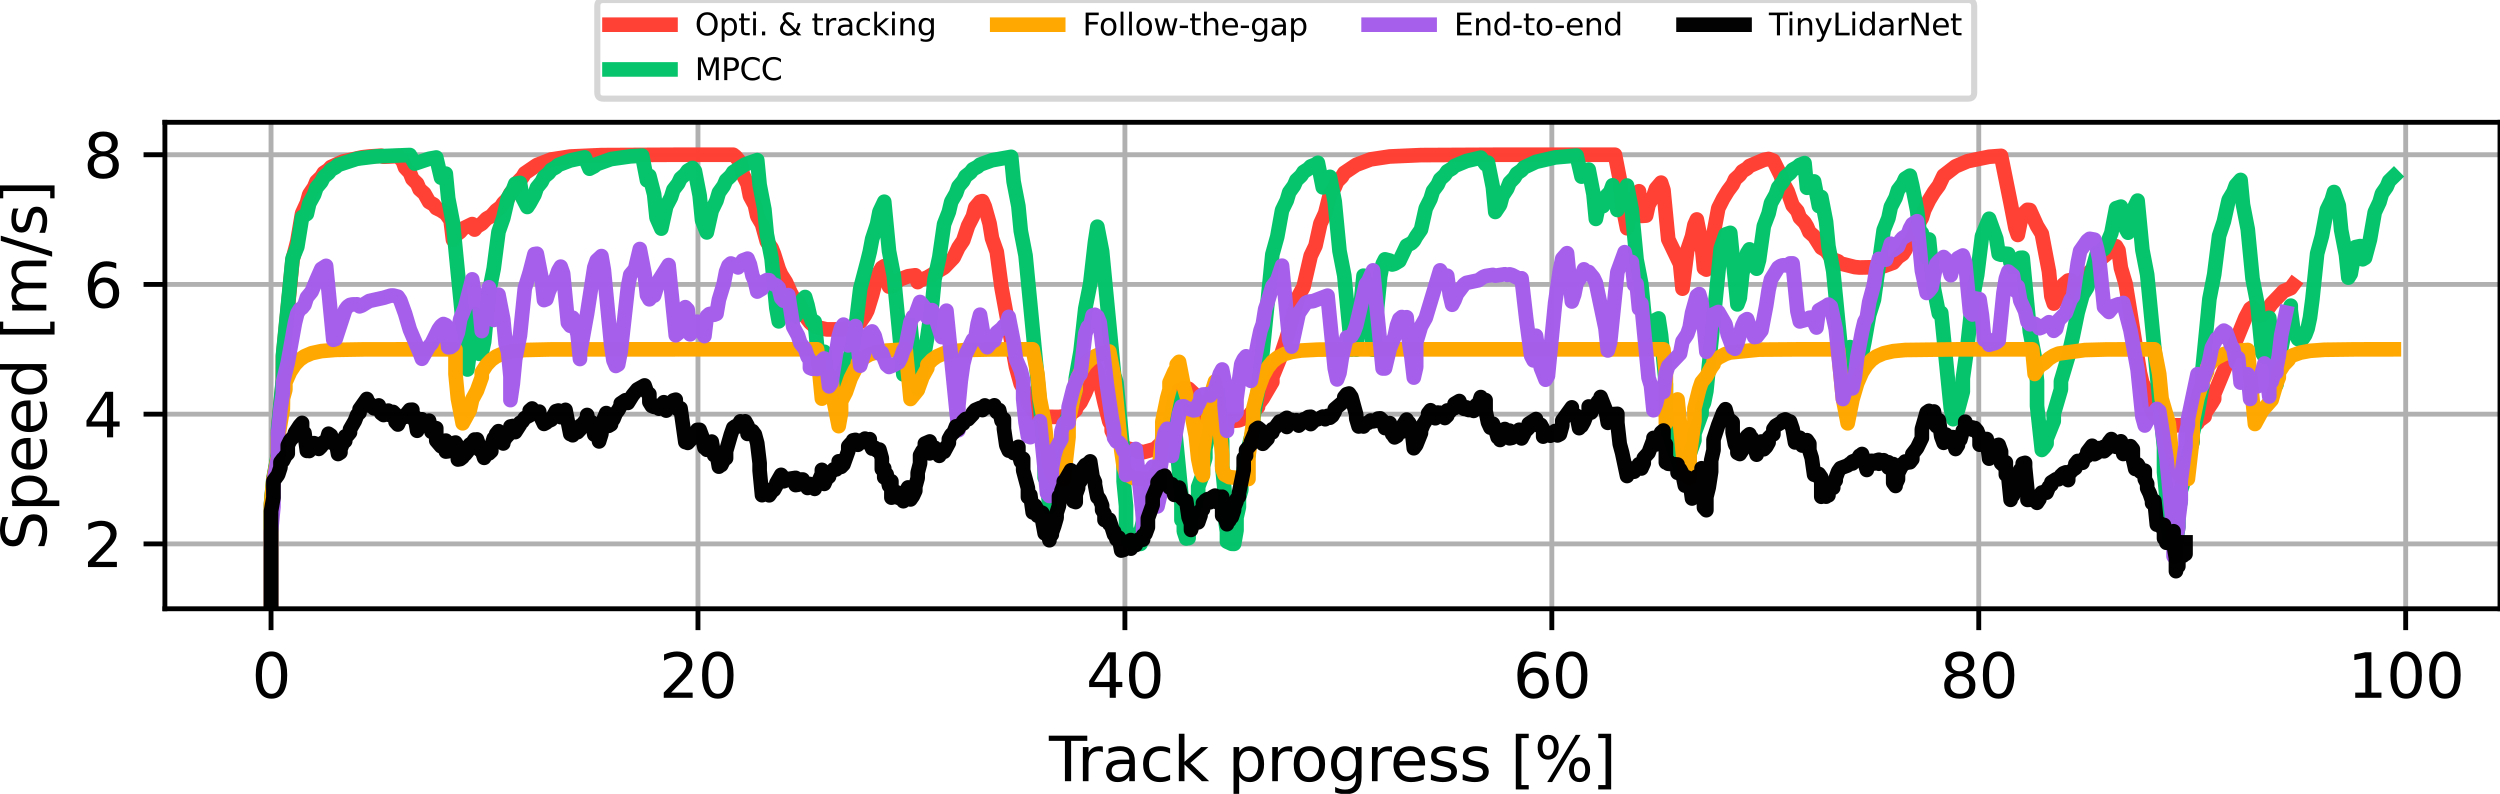 <?xml version="1.0" encoding="utf-8" standalone="no"?>
<!DOCTYPE svg PUBLIC "-//W3C//DTD SVG 1.1//EN"
  "http://www.w3.org/Graphics/SVG/1.1/DTD/svg11.dtd">
<svg xmlns:xlink="http://www.w3.org/1999/xlink" width="409.971pt" height="130.186pt" viewBox="0 0 409.971 130.186" xmlns="http://www.w3.org/2000/svg" version="1.1">
 <defs>
  <style type="text/css">*{stroke-linejoin: round; stroke-linecap: butt}</style>
 </defs>
 <g id="figure_1">
  <g id="patch_1">
   <path d="M 0 130.186 
L 409.971 130.186 
L 409.971 0 
L 0 0 
z
" style="fill: #ffffff"/>
  </g>
  <g id="axes_1">
   <g id="patch_2">
    <path d="M 27.041 99.83 
L 409.971 99.83 
L 409.971 20.055 
L 27.041 20.055 
z
" style="fill: #ffffff"/>
   </g>
   <g id="matplotlib.axis_1">
    <g id="xtick_1">
     <g id="line2d_1">
      <path d="M 44.447 99.83 
L 44.447 20.055 
" clip-path="url(#p2874bb4d0a)" style="fill: none; stroke: #b0b0b0; stroke-width: 0.8; stroke-linecap: square"/>
     </g>
     <g id="line2d_2">
      <defs>
       <path id="m7651bbe8c7" d="M 0 0 
L 0 3.5 
" style="stroke: #000000; stroke-width: 0.8"/>
      </defs>
      <g>
       <use xlink:href="#m7651bbe8c7" x="44.447" y="99.83" style="stroke: #000000; stroke-width: 0.8"/>
      </g>
     </g>
     <g id="text_1">
      <!-- 0 -->
      <g transform="translate(41.265 114.429)scale(0.1 -0.1)">
       <defs>
        <path id="DejaVuSans-30" d="M 2034 4250 
Q 1547 4250 1301 3770 
Q 1056 3291 1056 2328 
Q 1056 1369 1301 889 
Q 1547 409 2034 409 
Q 2525 409 2770 889 
Q 3016 1369 3016 2328 
Q 3016 3291 2770 3770 
Q 2525 4250 2034 4250 
z
M 2034 4750 
Q 2819 4750 3233 4129 
Q 3647 3509 3647 2328 
Q 3647 1150 3233 529 
Q 2819 -91 2034 -91 
Q 1250 -91 836 529 
Q 422 1150 422 2328 
Q 422 3509 836 4129 
Q 1250 4750 2034 4750 
z
" transform="scale(0.016)"/>
       </defs>
       <use xlink:href="#DejaVuSans-30"/>
      </g>
     </g>
    </g>
    <g id="xtick_2">
     <g id="line2d_3">
      <path d="M 114.458 99.83 
L 114.458 20.055 
" clip-path="url(#p2874bb4d0a)" style="fill: none; stroke: #b0b0b0; stroke-width: 0.8; stroke-linecap: square"/>
     </g>
     <g id="line2d_4">
      <g>
       <use xlink:href="#m7651bbe8c7" x="114.458" y="99.83" style="stroke: #000000; stroke-width: 0.8"/>
      </g>
     </g>
     <g id="text_2">
      <!-- 20 -->
      <g transform="translate(108.096 114.429)scale(0.1 -0.1)">
       <defs>
        <path id="DejaVuSans-32" d="M 1228 531 
L 3431 531 
L 3431 0 
L 469 0 
L 469 531 
Q 828 903 1448 1529 
Q 2069 2156 2228 2338 
Q 2531 2678 2651 2914 
Q 2772 3150 2772 3378 
Q 2772 3750 2511 3984 
Q 2250 4219 1831 4219 
Q 1534 4219 1204 4116 
Q 875 4013 500 3803 
L 500 4441 
Q 881 4594 1212 4672 
Q 1544 4750 1819 4750 
Q 2544 4750 2975 4387 
Q 3406 4025 3406 3419 
Q 3406 3131 3298 2873 
Q 3191 2616 2906 2266 
Q 2828 2175 2409 1742 
Q 1991 1309 1228 531 
z
" transform="scale(0.016)"/>
       </defs>
       <use xlink:href="#DejaVuSans-32"/>
       <use xlink:href="#DejaVuSans-30" x="63.623"/>
      </g>
     </g>
    </g>
    <g id="xtick_3">
     <g id="line2d_5">
      <path d="M 184.47 99.83 
L 184.47 20.055 
" clip-path="url(#p2874bb4d0a)" style="fill: none; stroke: #b0b0b0; stroke-width: 0.8; stroke-linecap: square"/>
     </g>
     <g id="line2d_6">
      <g>
       <use xlink:href="#m7651bbe8c7" x="184.47" y="99.83" style="stroke: #000000; stroke-width: 0.8"/>
      </g>
     </g>
     <g id="text_3">
      <!-- 40 -->
      <g transform="translate(178.107 114.429)scale(0.1 -0.1)">
       <defs>
        <path id="DejaVuSans-34" d="M 2419 4116 
L 825 1625 
L 2419 1625 
L 2419 4116 
z
M 2253 4666 
L 3047 4666 
L 3047 1625 
L 3713 1625 
L 3713 1100 
L 3047 1100 
L 3047 0 
L 2419 0 
L 2419 1100 
L 313 1100 
L 313 1709 
L 2253 4666 
z
" transform="scale(0.016)"/>
       </defs>
       <use xlink:href="#DejaVuSans-34"/>
       <use xlink:href="#DejaVuSans-30" x="63.623"/>
      </g>
     </g>
    </g>
    <g id="xtick_4">
     <g id="line2d_7">
      <path d="M 254.481 99.83 
L 254.481 20.055 
" clip-path="url(#p2874bb4d0a)" style="fill: none; stroke: #b0b0b0; stroke-width: 0.8; stroke-linecap: square"/>
     </g>
     <g id="line2d_8">
      <g>
       <use xlink:href="#m7651bbe8c7" x="254.481" y="99.83" style="stroke: #000000; stroke-width: 0.8"/>
      </g>
     </g>
     <g id="text_4">
      <!-- 60 -->
      <g transform="translate(248.119 114.429)scale(0.1 -0.1)">
       <defs>
        <path id="DejaVuSans-36" d="M 2113 2584 
Q 1688 2584 1439 2293 
Q 1191 2003 1191 1497 
Q 1191 994 1439 701 
Q 1688 409 2113 409 
Q 2538 409 2786 701 
Q 3034 994 3034 1497 
Q 3034 2003 2786 2293 
Q 2538 2584 2113 2584 
z
M 3366 4563 
L 3366 3988 
Q 3128 4100 2886 4159 
Q 2644 4219 2406 4219 
Q 1781 4219 1451 3797 
Q 1122 3375 1075 2522 
Q 1259 2794 1537 2939 
Q 1816 3084 2150 3084 
Q 2853 3084 3261 2657 
Q 3669 2231 3669 1497 
Q 3669 778 3244 343 
Q 2819 -91 2113 -91 
Q 1303 -91 875 529 
Q 447 1150 447 2328 
Q 447 3434 972 4092 
Q 1497 4750 2381 4750 
Q 2619 4750 2861 4703 
Q 3103 4656 3366 4563 
z
" transform="scale(0.016)"/>
       </defs>
       <use xlink:href="#DejaVuSans-36"/>
       <use xlink:href="#DejaVuSans-30" x="63.623"/>
      </g>
     </g>
    </g>
    <g id="xtick_5">
     <g id="line2d_9">
      <path d="M 324.493 99.83 
L 324.493 20.055 
" clip-path="url(#p2874bb4d0a)" style="fill: none; stroke: #b0b0b0; stroke-width: 0.8; stroke-linecap: square"/>
     </g>
     <g id="line2d_10">
      <g>
       <use xlink:href="#m7651bbe8c7" x="324.493" y="99.83" style="stroke: #000000; stroke-width: 0.8"/>
      </g>
     </g>
     <g id="text_5">
      <!-- 80 -->
      <g transform="translate(318.13 114.429)scale(0.1 -0.1)">
       <defs>
        <path id="DejaVuSans-38" d="M 2034 2216 
Q 1584 2216 1326 1975 
Q 1069 1734 1069 1313 
Q 1069 891 1326 650 
Q 1584 409 2034 409 
Q 2484 409 2743 651 
Q 3003 894 3003 1313 
Q 3003 1734 2745 1975 
Q 2488 2216 2034 2216 
z
M 1403 2484 
Q 997 2584 770 2862 
Q 544 3141 544 3541 
Q 544 4100 942 4425 
Q 1341 4750 2034 4750 
Q 2731 4750 3128 4425 
Q 3525 4100 3525 3541 
Q 3525 3141 3298 2862 
Q 3072 2584 2669 2484 
Q 3125 2378 3379 2068 
Q 3634 1759 3634 1313 
Q 3634 634 3220 271 
Q 2806 -91 2034 -91 
Q 1263 -91 848 271 
Q 434 634 434 1313 
Q 434 1759 690 2068 
Q 947 2378 1403 2484 
z
M 1172 3481 
Q 1172 3119 1398 2916 
Q 1625 2713 2034 2713 
Q 2441 2713 2670 2916 
Q 2900 3119 2900 3481 
Q 2900 3844 2670 4047 
Q 2441 4250 2034 4250 
Q 1625 4250 1398 4047 
Q 1172 3844 1172 3481 
z
" transform="scale(0.016)"/>
       </defs>
       <use xlink:href="#DejaVuSans-38"/>
       <use xlink:href="#DejaVuSans-30" x="63.623"/>
      </g>
     </g>
    </g>
    <g id="xtick_6">
     <g id="line2d_11">
      <path d="M 394.504 99.83 
L 394.504 20.055 
" clip-path="url(#p2874bb4d0a)" style="fill: none; stroke: #b0b0b0; stroke-width: 0.8; stroke-linecap: square"/>
     </g>
     <g id="line2d_12">
      <g>
       <use xlink:href="#m7651bbe8c7" x="394.504" y="99.83" style="stroke: #000000; stroke-width: 0.8"/>
      </g>
     </g>
     <g id="text_6">
      <!-- 100 -->
      <g transform="translate(384.96 114.429)scale(0.1 -0.1)">
       <defs>
        <path id="DejaVuSans-31" d="M 794 531 
L 1825 531 
L 1825 4091 
L 703 3866 
L 703 4441 
L 1819 4666 
L 2450 4666 
L 2450 531 
L 3481 531 
L 3481 0 
L 794 0 
L 794 531 
z
" transform="scale(0.016)"/>
       </defs>
       <use xlink:href="#DejaVuSans-31"/>
       <use xlink:href="#DejaVuSans-30" x="63.623"/>
       <use xlink:href="#DejaVuSans-30" x="127.246"/>
      </g>
     </g>
    </g>
    <g id="text_7">
     <!-- Track progress [%] -->
     <g transform="translate(172.015 128.107)scale(0.1 -0.1)">
      <defs>
       <path id="DejaVuSans-54" d="M -19 4666 
L 3928 4666 
L 3928 4134 
L 2272 4134 
L 2272 0 
L 1638 0 
L 1638 4134 
L -19 4134 
L -19 4666 
z
" transform="scale(0.016)"/>
       <path id="DejaVuSans-72" d="M 2631 2963 
Q 2534 3019 2420 3045 
Q 2306 3072 2169 3072 
Q 1681 3072 1420 2755 
Q 1159 2438 1159 1844 
L 1159 0 
L 581 0 
L 581 3500 
L 1159 3500 
L 1159 2956 
Q 1341 3275 1631 3429 
Q 1922 3584 2338 3584 
Q 2397 3584 2469 3576 
Q 2541 3569 2628 3553 
L 2631 2963 
z
" transform="scale(0.016)"/>
       <path id="DejaVuSans-61" d="M 2194 1759 
Q 1497 1759 1228 1600 
Q 959 1441 959 1056 
Q 959 750 1161 570 
Q 1363 391 1709 391 
Q 2188 391 2477 730 
Q 2766 1069 2766 1631 
L 2766 1759 
L 2194 1759 
z
M 3341 1997 
L 3341 0 
L 2766 0 
L 2766 531 
Q 2569 213 2275 61 
Q 1981 -91 1556 -91 
Q 1019 -91 701 211 
Q 384 513 384 1019 
Q 384 1609 779 1909 
Q 1175 2209 1959 2209 
L 2766 2209 
L 2766 2266 
Q 2766 2663 2505 2880 
Q 2244 3097 1772 3097 
Q 1472 3097 1187 3025 
Q 903 2953 641 2809 
L 641 3341 
Q 956 3463 1253 3523 
Q 1550 3584 1831 3584 
Q 2591 3584 2966 3190 
Q 3341 2797 3341 1997 
z
" transform="scale(0.016)"/>
       <path id="DejaVuSans-63" d="M 3122 3366 
L 3122 2828 
Q 2878 2963 2633 3030 
Q 2388 3097 2138 3097 
Q 1578 3097 1268 2742 
Q 959 2388 959 1747 
Q 959 1106 1268 751 
Q 1578 397 2138 397 
Q 2388 397 2633 464 
Q 2878 531 3122 666 
L 3122 134 
Q 2881 22 2623 -34 
Q 2366 -91 2075 -91 
Q 1284 -91 818 406 
Q 353 903 353 1747 
Q 353 2603 823 3093 
Q 1294 3584 2113 3584 
Q 2378 3584 2631 3529 
Q 2884 3475 3122 3366 
z
" transform="scale(0.016)"/>
       <path id="DejaVuSans-6b" d="M 581 4863 
L 1159 4863 
L 1159 1991 
L 2875 3500 
L 3609 3500 
L 1753 1863 
L 3688 0 
L 2938 0 
L 1159 1709 
L 1159 0 
L 581 0 
L 581 4863 
z
" transform="scale(0.016)"/>
       <path id="DejaVuSans-20" transform="scale(0.016)"/>
       <path id="DejaVuSans-70" d="M 1159 525 
L 1159 -1331 
L 581 -1331 
L 581 3500 
L 1159 3500 
L 1159 2969 
Q 1341 3281 1617 3432 
Q 1894 3584 2278 3584 
Q 2916 3584 3314 3078 
Q 3713 2572 3713 1747 
Q 3713 922 3314 415 
Q 2916 -91 2278 -91 
Q 1894 -91 1617 61 
Q 1341 213 1159 525 
z
M 3116 1747 
Q 3116 2381 2855 2742 
Q 2594 3103 2138 3103 
Q 1681 3103 1420 2742 
Q 1159 2381 1159 1747 
Q 1159 1113 1420 752 
Q 1681 391 2138 391 
Q 2594 391 2855 752 
Q 3116 1113 3116 1747 
z
" transform="scale(0.016)"/>
       <path id="DejaVuSans-6f" d="M 1959 3097 
Q 1497 3097 1228 2736 
Q 959 2375 959 1747 
Q 959 1119 1226 758 
Q 1494 397 1959 397 
Q 2419 397 2687 759 
Q 2956 1122 2956 1747 
Q 2956 2369 2687 2733 
Q 2419 3097 1959 3097 
z
M 1959 3584 
Q 2709 3584 3137 3096 
Q 3566 2609 3566 1747 
Q 3566 888 3137 398 
Q 2709 -91 1959 -91 
Q 1206 -91 779 398 
Q 353 888 353 1747 
Q 353 2609 779 3096 
Q 1206 3584 1959 3584 
z
" transform="scale(0.016)"/>
       <path id="DejaVuSans-67" d="M 2906 1791 
Q 2906 2416 2648 2759 
Q 2391 3103 1925 3103 
Q 1463 3103 1205 2759 
Q 947 2416 947 1791 
Q 947 1169 1205 825 
Q 1463 481 1925 481 
Q 2391 481 2648 825 
Q 2906 1169 2906 1791 
z
M 3481 434 
Q 3481 -459 3084 -895 
Q 2688 -1331 1869 -1331 
Q 1566 -1331 1297 -1286 
Q 1028 -1241 775 -1147 
L 775 -588 
Q 1028 -725 1275 -790 
Q 1522 -856 1778 -856 
Q 2344 -856 2625 -561 
Q 2906 -266 2906 331 
L 2906 616 
Q 2728 306 2450 153 
Q 2172 0 1784 0 
Q 1141 0 747 490 
Q 353 981 353 1791 
Q 353 2603 747 3093 
Q 1141 3584 1784 3584 
Q 2172 3584 2450 3431 
Q 2728 3278 2906 2969 
L 2906 3500 
L 3481 3500 
L 3481 434 
z
" transform="scale(0.016)"/>
       <path id="DejaVuSans-65" d="M 3597 1894 
L 3597 1613 
L 953 1613 
Q 991 1019 1311 708 
Q 1631 397 2203 397 
Q 2534 397 2845 478 
Q 3156 559 3463 722 
L 3463 178 
Q 3153 47 2828 -22 
Q 2503 -91 2169 -91 
Q 1331 -91 842 396 
Q 353 884 353 1716 
Q 353 2575 817 3079 
Q 1281 3584 2069 3584 
Q 2775 3584 3186 3129 
Q 3597 2675 3597 1894 
z
M 3022 2063 
Q 3016 2534 2758 2815 
Q 2500 3097 2075 3097 
Q 1594 3097 1305 2825 
Q 1016 2553 972 2059 
L 3022 2063 
z
" transform="scale(0.016)"/>
       <path id="DejaVuSans-73" d="M 2834 3397 
L 2834 2853 
Q 2591 2978 2328 3040 
Q 2066 3103 1784 3103 
Q 1356 3103 1142 2972 
Q 928 2841 928 2578 
Q 928 2378 1081 2264 
Q 1234 2150 1697 2047 
L 1894 2003 
Q 2506 1872 2764 1633 
Q 3022 1394 3022 966 
Q 3022 478 2636 193 
Q 2250 -91 1575 -91 
Q 1294 -91 989 -36 
Q 684 19 347 128 
L 347 722 
Q 666 556 975 473 
Q 1284 391 1588 391 
Q 1994 391 2212 530 
Q 2431 669 2431 922 
Q 2431 1156 2273 1281 
Q 2116 1406 1581 1522 
L 1381 1569 
Q 847 1681 609 1914 
Q 372 2147 372 2553 
Q 372 3047 722 3315 
Q 1072 3584 1716 3584 
Q 2034 3584 2315 3537 
Q 2597 3491 2834 3397 
z
" transform="scale(0.016)"/>
       <path id="DejaVuSans-5b" d="M 550 4863 
L 1875 4863 
L 1875 4416 
L 1125 4416 
L 1125 -397 
L 1875 -397 
L 1875 -844 
L 550 -844 
L 550 4863 
z
" transform="scale(0.016)"/>
       <path id="DejaVuSans-25" d="M 4653 2053 
Q 4381 2053 4226 1822 
Q 4072 1591 4072 1178 
Q 4072 772 4226 539 
Q 4381 306 4653 306 
Q 4919 306 5073 539 
Q 5228 772 5228 1178 
Q 5228 1588 5073 1820 
Q 4919 2053 4653 2053 
z
M 4653 2450 
Q 5147 2450 5437 2106 
Q 5728 1763 5728 1178 
Q 5728 594 5436 251 
Q 5144 -91 4653 -91 
Q 4153 -91 3862 251 
Q 3572 594 3572 1178 
Q 3572 1766 3864 2108 
Q 4156 2450 4653 2450 
z
M 1428 4353 
Q 1159 4353 1004 4120 
Q 850 3888 850 3481 
Q 850 3069 1003 2837 
Q 1156 2606 1428 2606 
Q 1700 2606 1854 2837 
Q 2009 3069 2009 3481 
Q 2009 3884 1853 4118 
Q 1697 4353 1428 4353 
z
M 4250 4750 
L 4750 4750 
L 1831 -91 
L 1331 -91 
L 4250 4750 
z
M 1428 4750 
Q 1922 4750 2215 4408 
Q 2509 4066 2509 3481 
Q 2509 2891 2217 2550 
Q 1925 2209 1428 2209 
Q 931 2209 642 2551 
Q 353 2894 353 3481 
Q 353 4063 643 4406 
Q 934 4750 1428 4750 
z
" transform="scale(0.016)"/>
       <path id="DejaVuSans-5d" d="M 1947 4863 
L 1947 -844 
L 622 -844 
L 622 -397 
L 1369 -397 
L 1369 4416 
L 622 4416 
L 622 4863 
L 1947 4863 
z
" transform="scale(0.016)"/>
      </defs>
      <use xlink:href="#DejaVuSans-54"/>
      <use xlink:href="#DejaVuSans-72" x="46.334"/>
      <use xlink:href="#DejaVuSans-61" x="87.447"/>
      <use xlink:href="#DejaVuSans-63" x="148.727"/>
      <use xlink:href="#DejaVuSans-6b" x="203.707"/>
      <use xlink:href="#DejaVuSans-20" x="261.617"/>
      <use xlink:href="#DejaVuSans-70" x="293.404"/>
      <use xlink:href="#DejaVuSans-72" x="356.881"/>
      <use xlink:href="#DejaVuSans-6f" x="395.744"/>
      <use xlink:href="#DejaVuSans-67" x="456.926"/>
      <use xlink:href="#DejaVuSans-72" x="520.402"/>
      <use xlink:href="#DejaVuSans-65" x="559.266"/>
      <use xlink:href="#DejaVuSans-73" x="620.789"/>
      <use xlink:href="#DejaVuSans-73" x="672.889"/>
      <use xlink:href="#DejaVuSans-20" x="724.988"/>
      <use xlink:href="#DejaVuSans-5b" x="756.775"/>
      <use xlink:href="#DejaVuSans-25" x="795.789"/>
      <use xlink:href="#DejaVuSans-5d" x="890.809"/>
     </g>
    </g>
   </g>
   <g id="matplotlib.axis_2">
    <g id="ytick_1">
     <g id="line2d_13">
      <path d="M 27.041 89.193 
L 409.971 89.193 
" clip-path="url(#p2874bb4d0a)" style="fill: none; stroke: #b0b0b0; stroke-width: 0.8; stroke-linecap: square"/>
     </g>
     <g id="line2d_14">
      <defs>
       <path id="me46b580d40" d="M 0 0 
L -3.5 0 
" style="stroke: #000000; stroke-width: 0.8"/>
      </defs>
      <g>
       <use xlink:href="#me46b580d40" x="27.041" y="89.193" style="stroke: #000000; stroke-width: 0.8"/>
      </g>
     </g>
     <g id="text_8">
      <!-- 2 -->
      <g transform="translate(13.678 92.993)scale(0.1 -0.1)">
       <use xlink:href="#DejaVuSans-32"/>
      </g>
     </g>
    </g>
    <g id="ytick_2">
     <g id="line2d_15">
      <path d="M 27.041 67.92 
L 409.971 67.92 
" clip-path="url(#p2874bb4d0a)" style="fill: none; stroke: #b0b0b0; stroke-width: 0.8; stroke-linecap: square"/>
     </g>
     <g id="line2d_16">
      <g>
       <use xlink:href="#me46b580d40" x="27.041" y="67.92" style="stroke: #000000; stroke-width: 0.8"/>
      </g>
     </g>
     <g id="text_9">
      <!-- 4 -->
      <g transform="translate(13.678 71.719)scale(0.1 -0.1)">
       <use xlink:href="#DejaVuSans-34"/>
      </g>
     </g>
    </g>
    <g id="ytick_3">
     <g id="line2d_17">
      <path d="M 27.041 46.647 
L 409.971 46.647 
" clip-path="url(#p2874bb4d0a)" style="fill: none; stroke: #b0b0b0; stroke-width: 0.8; stroke-linecap: square"/>
     </g>
     <g id="line2d_18">
      <g>
       <use xlink:href="#me46b580d40" x="27.041" y="46.647" style="stroke: #000000; stroke-width: 0.8"/>
      </g>
     </g>
     <g id="text_10">
      <!-- 6 -->
      <g transform="translate(13.678 50.446)scale(0.1 -0.1)">
       <use xlink:href="#DejaVuSans-36"/>
      </g>
     </g>
    </g>
    <g id="ytick_4">
     <g id="line2d_19">
      <path d="M 27.041 25.374 
L 409.971 25.374 
" clip-path="url(#p2874bb4d0a)" style="fill: none; stroke: #b0b0b0; stroke-width: 0.8; stroke-linecap: square"/>
     </g>
     <g id="line2d_20">
      <g>
       <use xlink:href="#me46b580d40" x="27.041" y="25.374" style="stroke: #000000; stroke-width: 0.8"/>
      </g>
     </g>
     <g id="text_11">
      <!-- 8 -->
      <g transform="translate(13.678 29.173)scale(0.1 -0.1)">
       <use xlink:href="#DejaVuSans-38"/>
      </g>
     </g>
    </g>
    <g id="text_12">
     <!-- Speed [m/s] -->
     <g transform="translate(7.598 90.268)rotate(-90)scale(0.1 -0.1)">
      <defs>
       <path id="DejaVuSans-53" d="M 3425 4513 
L 3425 3897 
Q 3066 4069 2747 4153 
Q 2428 4238 2131 4238 
Q 1616 4238 1336 4038 
Q 1056 3838 1056 3469 
Q 1056 3159 1242 3001 
Q 1428 2844 1947 2747 
L 2328 2669 
Q 3034 2534 3370 2195 
Q 3706 1856 3706 1288 
Q 3706 609 3251 259 
Q 2797 -91 1919 -91 
Q 1588 -91 1214 -16 
Q 841 59 441 206 
L 441 856 
Q 825 641 1194 531 
Q 1563 422 1919 422 
Q 2459 422 2753 634 
Q 3047 847 3047 1241 
Q 3047 1584 2836 1778 
Q 2625 1972 2144 2069 
L 1759 2144 
Q 1053 2284 737 2584 
Q 422 2884 422 3419 
Q 422 4038 858 4394 
Q 1294 4750 2059 4750 
Q 2388 4750 2728 4690 
Q 3069 4631 3425 4513 
z
" transform="scale(0.016)"/>
       <path id="DejaVuSans-64" d="M 2906 2969 
L 2906 4863 
L 3481 4863 
L 3481 0 
L 2906 0 
L 2906 525 
Q 2725 213 2448 61 
Q 2172 -91 1784 -91 
Q 1150 -91 751 415 
Q 353 922 353 1747 
Q 353 2572 751 3078 
Q 1150 3584 1784 3584 
Q 2172 3584 2448 3432 
Q 2725 3281 2906 2969 
z
M 947 1747 
Q 947 1113 1208 752 
Q 1469 391 1925 391 
Q 2381 391 2643 752 
Q 2906 1113 2906 1747 
Q 2906 2381 2643 2742 
Q 2381 3103 1925 3103 
Q 1469 3103 1208 2742 
Q 947 2381 947 1747 
z
" transform="scale(0.016)"/>
       <path id="DejaVuSans-6d" d="M 3328 2828 
Q 3544 3216 3844 3400 
Q 4144 3584 4550 3584 
Q 5097 3584 5394 3201 
Q 5691 2819 5691 2113 
L 5691 0 
L 5113 0 
L 5113 2094 
Q 5113 2597 4934 2840 
Q 4756 3084 4391 3084 
Q 3944 3084 3684 2787 
Q 3425 2491 3425 1978 
L 3425 0 
L 2847 0 
L 2847 2094 
Q 2847 2600 2669 2842 
Q 2491 3084 2119 3084 
Q 1678 3084 1418 2786 
Q 1159 2488 1159 1978 
L 1159 0 
L 581 0 
L 581 3500 
L 1159 3500 
L 1159 2956 
Q 1356 3278 1631 3431 
Q 1906 3584 2284 3584 
Q 2666 3584 2933 3390 
Q 3200 3197 3328 2828 
z
" transform="scale(0.016)"/>
       <path id="DejaVuSans-2f" d="M 1625 4666 
L 2156 4666 
L 531 -594 
L 0 -594 
L 1625 4666 
z
" transform="scale(0.016)"/>
      </defs>
      <use xlink:href="#DejaVuSans-53"/>
      <use xlink:href="#DejaVuSans-70" x="63.477"/>
      <use xlink:href="#DejaVuSans-65" x="126.953"/>
      <use xlink:href="#DejaVuSans-65" x="188.477"/>
      <use xlink:href="#DejaVuSans-64" x="250"/>
      <use xlink:href="#DejaVuSans-20" x="313.477"/>
      <use xlink:href="#DejaVuSans-5b" x="345.264"/>
      <use xlink:href="#DejaVuSans-6d" x="384.277"/>
      <use xlink:href="#DejaVuSans-2f" x="481.689"/>
      <use xlink:href="#DejaVuSans-73" x="515.381"/>
      <use xlink:href="#DejaVuSans-5d" x="567.48"/>
     </g>
    </g>
   </g>
   <g id="line2d_21">
    <path d="M 44.447 110.467 
L 44.447 82.75 
L 44.838 78.704 
L 45.602 74.658 
L 45.602 70.612 
L 46.386 62.52 
L 46.406 58.473 
L 47.973 42.623 
L 48.756 39.569 
L 49.54 34.987 
L 50.324 33.285 
L 50.715 31.884 
L 51.499 30.732 
L 51.891 29.783 
L 52.694 29.002 
L 53.086 28.36 
L 53.869 27.831 
L 54.261 27.396 
L 56.22 26.501 
L 59.355 25.799 
L 60.55 25.662 
L 62.509 25.534 
L 62.901 25.703 
L 65.251 25.598 
L 66.035 26.392 
L 66.427 27.481 
L 67.21 28.312 
L 67.622 29.344 
L 68.405 30.107 
L 68.797 31.034 
L 69.581 31.724 
L 70.364 33.112 
L 71.148 33.56 
L 71.54 34.121 
L 72.323 34.501 
L 73.107 35.024 
L 73.891 36.123 
L 74.282 39.334 
L 74.694 38.609 
L 75.477 38.012 
L 75.869 37.518 
L 77.436 36.745 
L 77.828 37.65 
L 78.22 37.156 
L 79.004 36.688 
L 79.787 35.863 
L 80.571 35.417 
L 81.355 34.526 
L 82.138 33.937 
L 82.53 33.322 
L 83.314 32.53 
L 83.705 31.709 
L 84.489 30.849 
L 84.881 29.879 
L 85.664 29.082 
L 86.056 28.425 
L 88.035 27.074 
L 90.386 26.154 
L 93.52 25.668 
L 98.633 25.436 
L 110.818 25.375 
L 120.241 25.374 
L 120.633 25.682 
L 121.417 26.631 
L 121.808 28.597 
L 122.592 30.163 
L 122.984 32.152 
L 123.787 33.627 
L 124.179 35.439 
L 124.962 36.76 
L 125.746 39.615 
L 126.53 40.666 
L 126.921 41.642 
L 127.705 44.12 
L 128.097 45.02 
L 128.88 46.258 
L 129.664 48.007 
L 130.075 48.761 
L 130.859 49.478 
L 131.251 50.16 
L 132.034 51.847 
L 132.818 52.869 
L 133.602 53.557 
L 135.561 54.017 
L 137.931 54.014 
L 139.106 53.833 
L 139.89 53.476 
L 140.282 53.188 
L 141.065 52.805 
L 141.849 51.685 
L 142.241 50.928 
L 143.025 48.374 
L 143.828 45.223 
L 144.611 43.9 
L 145.003 43.65 
L 145.395 45.075 
L 145.787 47.004 
L 146.57 46.849 
L 147.354 45.904 
L 148.921 45.301 
L 150.097 45.14 
L 150.488 46.261 
L 150.88 45.97 
L 152.075 45.493 
L 154.818 43.874 
L 156.385 42.238 
L 157.169 40.597 
L 157.952 39.444 
L 158.755 37.024 
L 159.539 35.485 
L 159.931 34.007 
L 160.714 33.083 
L 161.106 32.983 
L 161.498 33.876 
L 162.282 36.66 
L 162.674 39.066 
L 163.457 41.301 
L 164.241 47.186 
L 166.611 60.17 
L 167.395 63.005 
L 167.787 63.581 
L 168.57 65.316 
L 168.57 66.116 
L 169.354 67.338 
L 169.746 67.571 
L 169.746 67.849 
L 170.529 68.232 
L 171.313 68.351 
L 173.664 68.372 
L 174.839 68.204 
L 175.231 67.972 
L 176.014 67.559 
L 176.406 67.219 
L 176.406 66.94 
L 177.19 65.994 
L 177.973 64.414 
L 178.777 62.456 
L 178.777 61.331 
L 179.168 60.401 
L 179.56 60.128 
L 179.952 60.813 
L 181.127 66.013 
L 181.911 69.126 
L 182.303 69.755 
L 182.303 70.636 
L 183.087 72.248 
L 184.654 73.458 
L 185.457 73.679 
L 186.241 73.729 
L 186.652 74.122 
L 187.044 74.055 
L 187.455 74.165 
L 189.022 73.734 
L 189.826 73.432 
L 189.826 73.209 
L 191.001 72.194 
L 191.001 71.617 
L 191.393 71.143 
L 191.785 70.464 
L 191.785 69.557 
L 193.352 64.74 
L 193.352 63.969 
L 194.135 63.662 
L 194.919 63.753 
L 195.703 64.486 
L 196.486 66.268 
L 196.486 67.041 
L 197.27 67.822 
L 198.053 68.716 
L 199.248 69.114 
L 201.207 69.124 
L 203.166 68.933 
L 203.95 68.607 
L 205.126 68.008 
L 205.126 67.754 
L 206.301 66.735 
L 206.301 66.341 
L 207.085 65.307 
L 208.652 62.634 
L 208.652 61.831 
L 209.847 58.897 
L 211.022 55.336 
L 212.981 48.49 
L 213.765 47.041 
L 214.94 41.937 
L 215.724 40.303 
L 216.527 36.667 
L 217.311 34.959 
L 218.094 31.865 
L 218.878 30.716 
L 219.27 29.77 
L 220.053 28.992 
L 220.445 28.351 
L 222.404 27.033 
L 224.774 26.135 
L 227.909 25.661 
L 233.022 25.434 
L 245.207 25.375 
L 264.836 25.374 
L 265.62 29.381 
L 266.012 33.427 
L 266.815 37.431 
L 267.599 33.539 
L 268.774 31.364 
L 269.166 35.41 
L 269.95 35.354 
L 270.341 33.587 
L 271.145 32.132 
L 271.556 30.936 
L 272.398 29.951 
L 272.79 31.155 
L 273.574 39.247 
L 275.513 43.294 
L 275.905 47.34 
L 276.689 41.088 
L 277.472 38.776 
L 277.864 36.874 
L 278.256 35.988 
L 279.039 39.96 
L 279.431 43.982 
L 279.823 44.214 
L 280.215 41.042 
L 280.998 38.33 
L 281.782 34.148 
L 282.566 32.595 
L 283.349 31.316 
L 284.133 30.264 
L 284.525 29.398 
L 285.308 28.686 
L 285.72 28.099 
L 286.503 27.617 
L 286.895 27.219 
L 289.246 26.22 
L 290.03 26.07 
L 290.813 26.351 
L 291.989 28.713 
L 292.38 29.926 
L 293.164 31.398 
L 293.967 33.699 
L 294.751 34.604 
L 295.143 35.69 
L 295.926 36.483 
L 296.318 37.145 
L 296.71 38.056 
L 297.493 38.745 
L 298.669 40.618 
L 299.452 41.086 
L 300.236 42.186 
L 300.628 42.557 
L 301.431 42.858 
L 301.823 43.206 
L 304.174 43.797 
L 304.957 43.87 
L 308.111 43.804 
L 308.895 43.653 
L 310.462 43.087 
L 311.246 42.189 
L 312.029 41.644 
L 312.421 41.036 
L 312.813 40.163 
L 313.597 39.244 
L 314.38 37.015 
L 315.164 35.739 
L 315.556 34.439 
L 316.339 32.834 
L 317.142 31.513 
L 317.946 30.426 
L 318.729 28.795 
L 320.688 27.28 
L 322.667 26.436 
L 326.193 25.704 
L 328.152 25.558 
L 329.719 33.33 
L 330.503 37.376 
L 330.895 38.528 
L 331.306 36.495 
L 331.698 35.152 
L 332.482 34.404 
L 332.873 34.444 
L 334.049 37.053 
L 334.832 38.336 
L 336.008 44.539 
L 336.4 48.585 
L 336.791 49.781 
L 337.575 48.49 
L 338.378 46.668 
L 339.162 46.002 
L 339.554 45.932 
L 339.945 48.025 
L 340.337 48.018 
L 340.729 47.113 
L 341.513 46.345 
L 342.688 44.566 
L 343.472 44.063 
L 344.255 42.957 
L 344.647 42.331 
L 345.45 41.678 
L 345.842 40.987 
L 347.017 40.382 
L 347.409 41.046 
L 347.801 43.932 
L 348.585 46.577 
L 350.936 61.162 
L 351.327 62.819 
L 351.719 63.532 
L 352.522 65.618 
L 352.522 66.594 
L 353.306 68.122 
L 355.265 69.477 
L 356.44 69.75 
L 359.183 69.741 
L 359.183 69.689 
L 360.358 69.377 
L 360.358 69.169 
L 361.534 68.296 
L 361.534 67.847 
L 362.709 66.084 
L 363.101 65.414 
L 363.101 64.631 
L 364.296 61.747 
L 365.471 58.83 
L 368.214 52.098 
L 368.998 50.637 
L 369.389 50.371 
L 369.781 51.031 
L 370.565 51.686 
L 370.957 51.612 
L 371.74 50.915 
L 372.524 49.796 
L 373.699 48.576 
L 374.483 47.745 
L 375.658 47.256 
L 376.05 46.726 
L 376.05 46.726 
" clip-path="url(#p2874bb4d0a)" style="fill: none; stroke: #ff3f34; stroke-opacity: 0.99; stroke-width: 2.4; stroke-linecap: square"/>
   </g>
   <g id="line2d_22">
    <path d="M 44.447 110.467 
L 44.447 82.47 
L 44.838 78.423 
L 45.602 74.377 
L 45.602 70.331 
L 46.386 62.239 
L 46.406 58.193 
L 47.973 42.392 
L 48.756 40.48 
L 49.54 35.604 
L 50.324 35.08 
L 50.715 33.361 
L 51.499 31.947 
L 51.891 30.783 
L 52.694 29.825 
L 53.086 29.037 
L 53.869 28.388 
L 54.261 27.855 
L 55.045 27.415 
L 55.437 27.054 
L 58.571 26.026 
L 61.725 25.64 
L 67.21 25.42 
L 68.014 26.829 
L 70.364 26.041 
L 71.54 25.826 
L 72.323 29.14 
L 73.107 28.473 
L 73.499 32.52 
L 74.282 36.566 
L 75.869 52.751 
L 76.653 56.797 
L 76.653 60.596 
L 77.828 51.607 
L 78.612 58.031 
L 79.004 57.844 
L 79.395 56.065 
L 80.179 47.973 
L 80.963 44.039 
L 81.746 38.015 
L 82.53 35.777 
L 83.314 32.419 
L 84.097 31.171 
L 84.489 30.145 
L 85.273 29.992 
L 85.664 32.386 
L 86.468 33.944 
L 86.859 33.357 
L 87.643 31.943 
L 88.035 30.78 
L 88.818 29.823 
L 89.21 29.035 
L 89.994 28.387 
L 90.386 27.853 
L 91.169 27.414 
L 91.561 27.053 
L 93.52 26.31 
L 95.89 25.803 
L 96.674 27.669 
L 97.458 27.263 
L 97.849 26.928 
L 100.2 26.087 
L 103.354 25.644 
L 105.313 25.524 
L 106.097 29.57 
L 106.489 28.827 
L 107.272 31.879 
L 107.664 35.714 
L 108.448 37.495 
L 109.251 33.851 
L 110.035 32.35 
L 110.426 31.115 
L 111.21 30.098 
L 111.602 29.262 
L 112.385 28.573 
L 112.777 28.007 
L 113.561 27.54 
L 113.953 28.029 
L 114.736 32.076 
L 115.128 36.122 
L 115.912 38.116 
L 116.715 34.53 
L 117.498 32.908 
L 117.89 31.574 
L 118.674 30.476 
L 119.066 29.573 
L 119.849 28.829 
L 120.241 28.218 
L 122.2 26.959 
L 124.179 26.257 
L 124.571 30.303 
L 125.354 34.349 
L 125.746 38.395 
L 126.53 42.442 
L 127.313 50.534 
L 127.705 52.699 
L 128.097 51.424 
L 128.489 49.467 
L 128.88 48.51 
L 129.272 49.178 
L 130.075 51.207 
L 130.467 51.854 
L 130.859 51.299 
L 131.643 49.093 
L 132.034 48.704 
L 132.426 50.04 
L 132.818 51.808 
L 133.21 52.804 
L 133.602 52.753 
L 134.385 60.845 
L 134.777 58.987 
L 135.169 57.684 
L 135.561 61.731 
L 135.952 61.501 
L 136.344 61.832 
L 136.736 62.69 
L 137.147 62.86 
L 137.539 62.7 
L 137.931 62.353 
L 137.931 61.832 
L 138.715 60.278 
L 139.498 58.014 
L 139.89 56.298 
L 140.282 53.87 
L 141.065 47.344 
L 142.241 42.87 
L 142.633 41.277 
L 143.025 39.196 
L 143.828 36.749 
L 144.22 34.735 
L 145.003 33.077 
L 145.787 41.169 
L 146.57 45.216 
L 148.138 61.4 
L 148.921 53.876 
L 149.313 53.357 
L 150.097 61.45 
L 150.488 63.81 
L 150.488 63.413 
L 150.88 62.077 
L 152.075 55.236 
L 152.859 49.841 
L 153.251 45.797 
L 154.034 42.181 
L 154.818 36.756 
L 155.601 34.741 
L 155.993 33.082 
L 156.777 31.717 
L 157.169 30.594 
L 157.952 29.67 
L 158.344 28.909 
L 159.147 28.283 
L 159.539 27.768 
L 160.323 27.344 
L 160.714 26.995 
L 162.674 26.28 
L 165.828 25.716 
L 166.219 29.762 
L 167.003 33.808 
L 167.395 37.854 
L 168.178 41.901 
L 171.313 74.27 
L 171.313 78.316 
L 171.705 75.136 
L 171.705 79.182 
L 172.096 83.228 
L 172.488 80.11 
L 172.88 77.894 
L 172.88 76.025 
L 173.664 73.443 
L 174.055 72.49 
L 174.055 71.644 
L 174.839 69.999 
L 174.839 69.087 
L 175.623 66.838 
L 176.406 63.838 
L 176.406 62.074 
L 177.19 57.637 
L 177.973 50.592 
L 178.777 46.546 
L 179.56 39.712 
L 179.952 37.173 
L 180.736 41.219 
L 182.695 61.45 
L 183.087 62.749 
L 184.262 74.888 
L 184.262 78.934 
L 184.654 82.98 
L 184.654 86.431 
L 185.065 88.006 
L 185.065 88.683 
L 185.849 89.176 
L 187.044 89.193 
L 187.044 87.13 
L 187.455 85.52 
L 187.455 84.164 
L 187.847 83.094 
L 187.847 82.167 
L 188.631 80.735 
L 188.631 80.155 
L 189.022 79.611 
L 189.022 79.062 
L 189.414 78.5 
L 189.414 77.918 
L 190.217 76.586 
L 190.217 75.846 
L 190.609 75.025 
L 190.609 74.138 
L 191.393 72.151 
L 191.393 70.955 
L 191.785 69.498 
L 192.568 65.155 
L 192.568 69.201 
L 193.744 81.34 
L 193.744 85.291 
L 194.135 84.394 
L 194.135 87.13 
L 194.527 88.306 
L 194.527 86.981 
L 194.919 88.242 
L 194.919 87.144 
L 195.311 86.16 
L 195.311 84.801 
L 195.703 84.125 
L 195.703 83.488 
L 196.094 82.85 
L 196.094 82.307 
L 196.486 81.544 
L 196.486 79.827 
L 197.27 77.714 
L 197.27 76.479 
L 197.662 75.105 
L 197.662 73.559 
L 198.857 68.156 
L 198.857 66.425 
L 199.248 65.109 
L 199.64 64.262 
L 200.424 72.355 
L 200.424 76.401 
L 200.816 80.447 
L 200.816 84.493 
L 201.207 87.172 
L 201.207 88.82 
L 201.991 89.181 
L 202.383 89.191 
L 202.775 86.984 
L 202.775 84.901 
L 203.166 83.157 
L 203.166 81.672 
L 203.558 80.353 
L 203.558 79.138 
L 203.95 78.019 
L 203.95 76.94 
L 204.734 74.638 
L 204.734 73.325 
L 205.517 70.367 
L 205.517 68.521 
L 206.301 64.049 
L 207.085 57.349 
L 208.652 41.715 
L 209.455 38.822 
L 210.239 34.481 
L 211.022 32.869 
L 211.414 31.541 
L 212.198 30.449 
L 212.589 29.551 
L 213.373 28.811 
L 213.765 28.202 
L 214.548 27.702 
L 214.94 27.289 
L 215.724 26.979 
L 216.116 26.695 
L 216.919 30.727 
L 217.702 29.779 
L 218.094 28.999 
L 218.878 33.045 
L 219.661 41.138 
L 220.445 45.184 
L 221.62 57.323 
L 222.012 53.276 
L 222.404 57.323 
L 223.599 45.205 
L 224.383 49.252 
L 225.166 57.344 
L 226.342 45.329 
L 226.734 43.298 
L 227.125 42.527 
L 227.909 42.732 
L 228.301 43.376 
L 228.693 43.268 
L 229.476 42.799 
L 230.671 40.284 
L 231.455 39.882 
L 231.847 39.491 
L 232.238 38.793 
L 233.022 37.66 
L 233.806 34.165 
L 234.589 32.609 
L 234.981 31.328 
L 235.765 30.273 
L 236.156 29.406 
L 236.94 28.692 
L 237.332 28.104 
L 238.135 27.621 
L 238.527 27.223 
L 240.486 26.404 
L 242.837 25.846 
L 243.62 26.944 
L 244.012 26.666 
L 244.815 30.712 
L 245.207 34.759 
L 245.991 33.592 
L 246.383 32.137 
L 247.166 30.94 
L 247.558 29.954 
L 248.342 29.143 
L 248.733 28.476 
L 249.517 27.926 
L 249.909 27.474 
L 251.887 26.544 
L 255.022 25.816 
L 258.548 25.511 
L 259.351 28.968 
L 260.135 28.332 
L 260.527 27.808 
L 261.31 31.854 
L 261.702 35.9 
L 262.094 34.036 
L 262.877 33.803 
L 263.269 32.31 
L 264.053 31.465 
L 264.445 30.387 
L 265.228 34.433 
L 265.62 32.829 
L 266.423 31.509 
L 266.815 30.423 
L 267.599 34.469 
L 268.382 42.561 
L 269.166 46.607 
L 269.95 54.7 
L 270.341 56.333 
L 270.733 55.303 
L 271.145 53.479 
L 271.556 52.436 
L 271.987 52.218 
L 272.398 54.97 
L 273.182 63.062 
L 273.182 67.108 
L 273.574 71.155 
L 275.513 76.567 
L 275.513 77.159 
L 275.905 77.339 
L 275.905 77.247 
L 276.297 77.025 
L 276.297 76.696 
L 276.689 76.288 
L 277.08 75.434 
L 277.08 74.449 
L 277.864 72.202 
L 277.864 71.091 
L 279.039 67.87 
L 279.039 66.891 
L 279.431 66.068 
L 279.823 64.136 
L 282.174 40.759 
L 282.957 38.454 
L 283.741 38.183 
L 284.916 49.918 
L 285.308 48.88 
L 285.72 44.872 
L 286.503 41.503 
L 286.895 40.888 
L 287.287 43.226 
L 288.07 44.066 
L 288.462 42.653 
L 289.246 37.076 
L 290.03 35.004 
L 290.421 33.299 
L 291.205 31.895 
L 291.597 30.741 
L 292.38 29.79 
L 292.772 29.008 
L 293.556 28.365 
L 293.967 27.835 
L 294.751 27.399 
L 295.143 27.041 
L 295.926 26.745 
L 296.318 30.792 
L 297.102 30.691 
L 297.493 29.749 
L 298.277 33.796 
L 298.669 32.304 
L 299.452 36.351 
L 299.844 40.397 
L 300.628 44.443 
L 302.606 64.674 
L 302.606 63.444 
L 302.998 59.398 
L 303.39 56.922 
L 303.782 57.589 
L 304.174 60.438 
L 304.565 61.611 
L 304.957 61.18 
L 304.957 59.965 
L 305.741 56.082 
L 306.524 51.649 
L 307.308 49.141 
L 308.895 37.731 
L 309.679 35.772 
L 310.07 33.931 
L 310.854 32.415 
L 311.246 31.169 
L 312.029 30.143 
L 312.421 29.298 
L 313.205 28.805 
L 313.597 30.462 
L 314.38 34.498 
L 314.772 37.773 
L 315.164 38.207 
L 315.947 42.253 
L 316.339 39.264 
L 317.142 47.357 
L 317.946 51.403 
L 318.337 51.296 
L 319.905 66.955 
L 320.296 68.749 
L 320.296 68.704 
L 320.688 68.18 
L 321.08 67.251 
L 321.883 64.245 
L 321.883 62.039 
L 322.667 56.422 
L 323.45 49.128 
L 324.234 45.108 
L 325.018 38.738 
L 326.193 35.869 
L 327.368 39.136 
L 327.76 41.655 
L 328.152 41.777 
L 328.544 41.566 
L 329.327 41.638 
L 329.719 43.146 
L 330.111 43.764 
L 331.306 42.282 
L 331.698 42.265 
L 332.873 54.404 
L 333.657 58.45 
L 334.049 62.496 
L 334.049 66.542 
L 334.832 73.785 
L 335.224 73.379 
L 335.616 72.748 
L 335.616 71.99 
L 336.791 69.059 
L 336.791 67.875 
L 337.967 63.858 
L 337.967 62.495 
L 339.162 58.477 
L 339.945 55.036 
L 340.729 51.212 
L 341.513 48.391 
L 342.296 47.112 
L 343.863 41.583 
L 345.039 40.827 
L 345.45 40.101 
L 346.234 38.222 
L 347.017 34.141 
L 347.801 33.882 
L 348.193 36.763 
L 348.976 38.164 
L 349.76 34.515 
L 350.544 32.896 
L 351.327 40.988 
L 352.111 45.035 
L 354.481 69.312 
L 354.873 73.358 
L 354.873 77.404 
L 355.265 81.45 
L 355.265 85.38 
L 355.657 87.554 
L 355.657 88.89 
L 356.049 85.006 
L 356.049 87.393 
L 356.44 88.419 
L 356.44 88.86 
L 356.832 89.05 
L 357.224 86.335 
L 357.224 83.957 
L 357.616 82.07 
L 357.616 80.508 
L 358.399 77.996 
L 358.399 76.919 
L 358.791 75.868 
L 358.791 74.809 
L 359.575 72.472 
L 359.575 71.137 
L 360.358 67.786 
L 361.142 63.454 
L 361.142 60.893 
L 362.317 49.027 
L 363.101 45.012 
L 363.904 38.673 
L 364.688 36.318 
L 365.471 32.786 
L 366.255 31.473 
L 366.647 30.393 
L 367.43 29.505 
L 367.822 33.551 
L 368.606 37.597 
L 369.389 45.689 
L 370.173 49.735 
L 370.957 57.828 
L 371.349 58.475 
L 371.74 54.445 
L 372.132 52.119 
L 372.916 59.587 
L 373.308 60.312 
L 373.308 63.086 
L 373.699 59.257 
L 374.483 55.211 
L 374.875 52.374 
L 375.658 50.12 
L 375.658 50.819 
L 376.05 53.815 
L 376.853 55.608 
L 377.245 55.78 
L 377.637 55.523 
L 378.029 54.932 
L 378.421 53.904 
L 378.812 52.076 
L 379.204 49.073 
L 379.988 41.571 
L 380.771 38.703 
L 381.575 34.401 
L 382.358 32.802 
L 382.75 31.487 
L 383.534 33.695 
L 383.925 37.741 
L 384.709 41.788 
L 385.101 45.532 
L 385.493 44.905 
L 386.276 40.521 
L 387.06 40.353 
L 387.452 42.521 
L 387.843 42.287 
L 388.647 39.292 
L 389.43 34.8 
L 390.214 33.131 
L 390.606 31.757 
L 391.389 30.627 
L 391.781 29.697 
L 392.565 28.931 
L 392.565 28.931 
" clip-path="url(#p2874bb4d0a)" style="fill: none; stroke: #05c46b; stroke-opacity: 0.99; stroke-width: 2.4; stroke-linecap: square"/>
   </g>
   <g id="line2d_23">
    <path d="M 44.447 110.467 
L 44.447 82.649 
L 44.838 78.603 
L 45.602 74.83 
L 45.602 71.723 
L 46.386 67.063 
L 46.406 65.331 
L 46.797 63.906 
L 46.797 62.734 
L 47.581 60.975 
L 48.365 59.783 
L 49.148 58.976 
L 49.932 58.43 
L 51.107 57.922 
L 52.694 57.577 
L 55.045 57.375 
L 59.746 57.292 
L 74.694 57.284 
L 74.694 61.33 
L 75.086 65.376 
L 75.869 69.422 
L 77.045 67.273 
L 77.436 65.504 
L 78.22 64.049 
L 79.004 61.865 
L 79.004 61.054 
L 79.787 59.837 
L 80.571 59.013 
L 81.355 58.455 
L 82.53 57.936 
L 84.097 57.583 
L 86.056 57.397 
L 90.386 57.297 
L 110.818 57.284 
L 133.993 57.284 
L 134.777 65.376 
L 135.169 63.943 
L 135.952 62.764 
L 136.344 61.794 
L 136.736 65.84 
L 137.539 69.886 
L 137.931 67.655 
L 137.931 65.818 
L 138.715 64.307 
L 139.498 62.04 
L 140.282 60.505 
L 140.674 59.934 
L 140.674 59.465 
L 141.457 58.761 
L 142.633 58.107 
L 143.828 57.742 
L 145.395 57.494 
L 147.746 57.349 
L 148.529 57.337 
L 149.313 65.43 
L 150.488 63.987 
L 151.272 61.824 
L 152.075 60.358 
L 152.075 59.814 
L 152.859 58.997 
L 153.642 58.444 
L 154.818 57.93 
L 156.385 57.58 
L 158.344 57.395 
L 162.674 57.297 
L 169.354 57.284 
L 170.137 61.33 
L 170.529 65.376 
L 171.313 69.423 
L 172.096 76.369 
L 172.488 77.616 
L 172.88 78.152 
L 172.88 78.383 
L 173.664 78.543 
L 174.447 78.556 
L 175.231 71.69 
L 175.231 69.139 
L 176.014 65.313 
L 176.406 63.891 
L 176.406 62.721 
L 177.19 60.966 
L 177.973 59.777 
L 178.777 58.972 
L 179.56 58.427 
L 180.736 57.921 
L 181.911 57.639 
L 182.695 61.685 
L 183.87 73.824 
L 184.262 76.521 
L 184.654 77.681 
L 185.849 78.395 
L 187.847 78.544 
L 189.826 78.557 
L 190.609 71.69 
L 190.609 69.14 
L 191.393 65.313 
L 191.785 63.891 
L 191.785 62.721 
L 192.568 60.966 
L 192.96 60.314 
L 192.96 59.777 
L 193.352 59.336 
L 194.135 63.382 
L 195.311 67.428 
L 196.094 71.474 
L 196.486 75.239 
L 196.878 77.13 
L 197.27 77.943 
L 197.27 74.285 
L 198.053 68.798 
L 198.465 66.759 
L 198.465 65.081 
L 199.248 62.564 
L 200.424 74.617 
L 200.424 76.862 
L 200.816 77.828 
L 201.599 78.243 
L 204.734 78.552 
L 204.734 74.786 
L 205.517 69.137 
L 205.517 67.038 
L 206.301 63.89 
L 207.085 61.757 
L 207.868 60.313 
L 208.652 59.335 
L 209.455 58.673 
L 210.63 58.058 
L 211.806 57.715 
L 213.373 57.481 
L 216.116 57.334 
L 223.188 57.285 
L 272.79 57.284 
L 273.182 61.33 
L 273.182 69.422 
L 273.182 67.273 
L 275.102 65.504 
L 276.297 77.639 
L 276.689 78.162 
L 277.08 78.387 
L 277.08 74.651 
L 277.864 69.045 
L 277.864 66.963 
L 278.648 63.838 
L 279.039 62.678 
L 279.823 61.723 
L 280.607 60.29 
L 280.998 59.758 
L 280.998 59.32 
L 281.782 58.662 
L 282.957 58.052 
L 283.741 57.804 
L 288.462 57.334 
L 295.143 57.285 
L 301.431 57.284 
L 302.215 65.376 
L 302.998 69.422 
L 303.782 65.504 
L 304.565 62.851 
L 305.349 61.054 
L 306.133 59.837 
L 306.916 59.013 
L 307.7 58.455 
L 308.895 57.936 
L 310.462 57.583 
L 312.421 57.397 
L 321.08 57.286 
L 333.265 57.284 
L 333.657 61.33 
L 334.441 60.024 
L 335.224 59.539 
L 336.008 58.811 
L 336.791 58.318 
L 337.575 57.984 
L 341.904 57.405 
L 345.45 57.305 
L 353.306 57.284 
L 354.09 61.33 
L 354.481 65.376 
L 355.657 69.422 
L 356.049 73.469 
L 357.224 77.616 
L 357.616 78.152 
L 358.008 78.383 
L 358.791 78.543 
L 359.575 71.681 
L 359.575 69.132 
L 360.358 65.308 
L 361.142 62.718 
L 361.926 60.964 
L 361.926 60.312 
L 362.709 59.335 
L 363.493 58.673 
L 364.688 58.058 
L 365.863 57.715 
L 367.43 57.481 
L 368.606 57.394 
L 369.781 69.532 
L 370.957 67.364 
L 372.524 65.579 
L 373.308 62.901 
L 373.699 61.907 
L 373.699 61.088 
L 374.483 59.86 
L 375.286 59.028 
L 375.286 58.72 
L 376.05 58.256 
L 377.245 57.826 
L 378.812 57.532 
L 381.163 57.361 
L 386.276 57.291 
L 392.565 57.284 
L 392.565 57.284 
" clip-path="url(#p2874bb4d0a)" style="fill: none; stroke: #ffa801; stroke-opacity: 0.99; stroke-width: 2.4; stroke-linecap: square"/>
   </g>
   <g id="line2d_24">
    <path d="M 44.447 110.467 
L 44.447 87.201 
L 44.838 83.155 
L 44.838 79.109 
L 45.602 75.063 
L 45.602 71.017 
L 45.994 67.108 
L 46.386 64.506 
L 46.406 62.681 
L 47.189 59.476 
L 48.365 52.979 
L 48.756 51.406 
L 49.148 50.741 
L 49.54 50.485 
L 49.932 49.988 
L 50.324 48.774 
L 51.107 47.819 
L 51.891 45.919 
L 52.694 44.094 
L 53.478 43.594 
L 54.653 55.732 
L 55.045 55.594 
L 56.612 50.812 
L 57.004 50.281 
L 57.396 50.004 
L 57.787 49.922 
L 58.571 49.907 
L 58.963 50.24 
L 59.355 50.097 
L 60.55 49.358 
L 62.901 48.835 
L 64.076 48.475 
L 64.468 48.454 
L 65.251 48.653 
L 65.643 49.244 
L 66.427 51.409 
L 67.21 54.046 
L 68.797 57.772 
L 69.189 58.835 
L 70.364 56.784 
L 70.756 56.358 
L 71.932 53.987 
L 72.323 53.437 
L 72.715 53.135 
L 73.107 53.307 
L 73.499 56.95 
L 73.891 56.916 
L 74.282 56.623 
L 75.086 54.52 
L 75.477 52.329 
L 76.261 50.38 
L 77.436 45.808 
L 77.828 48.192 
L 78.612 50.251 
L 79.004 54.297 
L 79.395 51.036 
L 80.179 47.113 
L 80.963 52.471 
L 81.746 48.311 
L 82.53 52.357 
L 82.922 56.403 
L 83.314 57.674 
L 83.705 61.72 
L 83.705 65.618 
L 84.097 62.96 
L 84.489 58.914 
L 85.273 55.008 
L 86.056 47.32 
L 86.859 44.688 
L 87.643 41.67 
L 88.035 41.606 
L 88.818 45.652 
L 89.21 49.217 
L 89.602 49.059 
L 89.994 47.804 
L 90.386 46.924 
L 91.169 45.531 
L 91.561 44.386 
L 91.953 43.726 
L 92.345 44.842 
L 93.128 52.934 
L 93.52 53.429 
L 93.912 52.098 
L 94.715 54.831 
L 95.107 58.877 
L 95.107 57.92 
L 96.282 51.425 
L 97.458 43.846 
L 97.849 42.721 
L 98.633 41.991 
L 99.025 44.239 
L 100.2 56.377 
L 100.592 59.096 
L 100.984 60.013 
L 101.376 59.782 
L 101.787 57.655 
L 102.963 47.1 
L 103.354 45.059 
L 104.138 44.128 
L 104.922 40.834 
L 105.705 44.88 
L 106.097 48.398 
L 106.489 49.085 
L 106.881 48.624 
L 107.272 48.478 
L 108.056 45.974 
L 109.643 43.466 
L 110.818 54.984 
L 111.602 54.327 
L 112.385 50.371 
L 112.777 50.78 
L 113.169 54.826 
L 113.561 53.78 
L 114.344 52.756 
L 114.736 53.344 
L 115.128 54.505 
L 115.52 55.117 
L 115.912 51.863 
L 116.323 51.504 
L 116.715 51.425 
L 117.107 51.617 
L 117.498 51.468 
L 117.89 49.159 
L 118.674 46.567 
L 119.066 44.539 
L 119.457 43.55 
L 119.849 43.205 
L 120.633 43.518 
L 121.025 43.855 
L 121.417 43.435 
L 121.808 42.707 
L 122.592 42.411 
L 122.984 43.373 
L 123.395 45.226 
L 123.787 46.121 
L 124.179 47.814 
L 124.962 47.348 
L 125.354 46.14 
L 125.746 45.932 
L 126.138 45.957 
L 126.53 46.469 
L 127.313 46.812 
L 127.705 47.196 
L 128.097 48.862 
L 128.489 49.308 
L 128.88 49.162 
L 129.272 48.394 
L 130.075 53.59 
L 130.859 55.036 
L 131.251 56.267 
L 132.034 57.28 
L 132.426 58.486 
L 132.818 59.107 
L 132.818 60.316 
L 133.21 60.479 
L 133.602 60.418 
L 133.993 60.515 
L 134.385 60.296 
L 134.777 59.148 
L 135.169 58.783 
L 135.561 60.197 
L 135.952 63.356 
L 136.344 62.78 
L 137.539 55.143 
L 137.931 53.774 
L 138.323 53.234 
L 138.715 54.541 
L 139.106 56.641 
L 139.498 56.26 
L 139.89 55.185 
L 140.282 53.465 
L 141.065 59.97 
L 141.849 57.437 
L 142.241 56.599 
L 142.633 54.563 
L 143.025 54.35 
L 143.436 55.061 
L 144.22 57.987 
L 144.611 57.823 
L 145.395 59.847 
L 145.787 60.181 
L 146.57 59.859 
L 147.354 59.428 
L 147.746 58.655 
L 148.138 57.453 
L 148.529 56.784 
L 149.313 52.807 
L 149.705 51.945 
L 150.097 51.687 
L 150.88 49.522 
L 151.664 50.442 
L 152.075 52.049 
L 152.859 50.856 
L 153.251 52.102 
L 153.642 52.84 
L 154.426 55.286 
L 154.818 54.946 
L 155.21 50.946 
L 157.169 70.553 
L 157.169 66.506 
L 157.56 62.46 
L 157.952 59.702 
L 158.344 58.153 
L 159.539 55.708 
L 159.931 55.493 
L 160.323 53.091 
L 160.714 51.606 
L 161.498 56.309 
L 161.89 56.938 
L 162.674 55.996 
L 163.065 55.842 
L 163.457 54.532 
L 164.241 53.888 
L 164.633 53.417 
L 165.024 53.175 
L 165.416 51.96 
L 166.219 56.079 
L 166.611 58.903 
L 167.395 60.754 
L 167.787 62.362 
L 167.787 65.41 
L 168.178 69.253 
L 168.57 71.544 
L 168.962 71.692 
L 168.962 71.41 
L 169.746 70.289 
L 170.137 70.233 
L 170.529 69.558 
L 170.529 69.063 
L 171.705 80.889 
L 172.096 81.339 
L 172.488 79.229 
L 172.488 76.781 
L 172.88 74.685 
L 173.272 73.389 
L 174.055 72.005 
L 174.055 70.765 
L 174.447 69.484 
L 174.839 69.101 
L 175.231 69.329 
L 175.231 66.768 
L 176.014 63.66 
L 176.798 61.741 
L 177.19 61.356 
L 177.973 54.711 
L 178.385 53.624 
L 178.777 53.448 
L 179.168 51.731 
L 179.56 51.622 
L 179.952 51.918 
L 180.344 52.866 
L 181.519 63.111 
L 182.303 68.493 
L 182.695 70.57 
L 182.695 71.799 
L 183.087 72.403 
L 183.478 72.547 
L 183.87 73.033 
L 184.262 73.937 
L 184.654 74.182 
L 184.654 77.892 
L 185.457 77.464 
L 185.849 77.492 
L 186.241 74.521 
L 186.241 73.617 
L 187.044 81.022 
L 187.455 84.899 
L 187.455 87.435 
L 187.847 83.473 
L 187.847 81.996 
L 188.239 81.018 
L 188.239 79.4 
L 188.631 77.983 
L 188.631 77.095 
L 189.022 76.527 
L 189.414 77.557 
L 189.826 81.189 
L 189.826 83.041 
L 190.217 81.316 
L 190.217 77.27 
L 190.609 74.845 
L 190.609 72.753 
L 191.001 70.964 
L 191.393 70.316 
L 191.393 70.64 
L 191.785 70.51 
L 192.176 73.424 
L 192.176 74.762 
L 193.352 67.87 
L 193.744 66.662 
L 194.135 66.633 
L 194.527 66.879 
L 195.703 67.299 
L 196.094 67.242 
L 196.094 66.925 
L 196.486 66.334 
L 196.878 65.531 
L 196.878 64.944 
L 197.27 64.696 
L 198.053 64.648 
L 198.465 64.857 
L 198.465 64.736 
L 198.857 64.396 
L 199.248 63.844 
L 200.032 61.319 
L 200.424 60.592 
L 200.816 62.562 
L 200.816 66.608 
L 201.207 70.654 
L 201.207 69.395 
L 201.991 67.674 
L 201.991 66.385 
L 202.383 68.117 
L 202.775 67.611 
L 202.775 65.412 
L 203.558 59.681 
L 203.95 58.887 
L 204.342 58.427 
L 204.734 61.588 
L 205.126 62.453 
L 206.301 56.098 
L 206.693 54.241 
L 207.085 53.133 
L 207.476 50.687 
L 207.868 49.576 
L 208.652 46.96 
L 209.455 45.921 
L 210.239 43.565 
L 211.414 55.704 
L 211.806 56.839 
L 212.981 51.375 
L 214.157 49.657 
L 214.548 49.476 
L 215.332 49.385 
L 217.702 48.482 
L 218.878 60.383 
L 219.27 62.223 
L 219.661 61.166 
L 220.053 58.629 
L 220.837 55.341 
L 221.62 55.125 
L 222.012 54.472 
L 222.404 53.388 
L 223.991 46.589 
L 224.383 46.103 
L 225.166 44.334 
L 226.734 60.427 
L 227.125 60.426 
L 227.909 57.154 
L 228.693 55.192 
L 229.084 53.353 
L 229.476 52.301 
L 229.868 51.985 
L 230.26 52.079 
L 230.671 52.019 
L 231.063 56.065 
L 231.455 58.566 
L 231.847 61.923 
L 232.238 60.215 
L 232.238 56.169 
L 233.022 53.548 
L 233.806 52.144 
L 236.156 44.331 
L 236.94 45.558 
L 237.332 45.215 
L 237.743 48.322 
L 238.135 49.977 
L 238.527 49.232 
L 238.919 48.221 
L 240.094 46.661 
L 240.486 46.384 
L 242.445 45.965 
L 243.228 45.415 
L 243.62 45.26 
L 244.815 45.078 
L 245.207 45.211 
L 246.774 44.973 
L 247.166 45.08 
L 247.558 44.989 
L 247.95 45.099 
L 249.125 45.707 
L 249.517 45.633 
L 250.301 52.428 
L 251.084 58.341 
L 251.476 59.103 
L 251.887 55.057 
L 252.671 60.297 
L 253.455 62.271 
L 253.846 61.623 
L 255.022 49.649 
L 255.805 44.283 
L 256.197 42.406 
L 256.981 41.52 
L 257.764 49.446 
L 258.156 48.316 
L 258.548 46.407 
L 259.351 45.266 
L 259.743 44.169 
L 260.135 44.609 
L 260.527 44.595 
L 261.31 45.545 
L 261.702 46.377 
L 263.269 53.823 
L 263.661 57.471 
L 264.053 56.102 
L 265.228 44.635 
L 266.423 41.355 
L 266.815 43.22 
L 267.599 42.957 
L 267.991 46.705 
L 268.382 46.564 
L 268.774 50.61 
L 269.166 49.797 
L 270.341 61.936 
L 270.733 63.225 
L 271.145 67.272 
L 271.556 66.259 
L 271.987 64.522 
L 272.398 64.355 
L 272.79 64.269 
L 273.182 61.221 
L 273.574 60.026 
L 275.513 57.997 
L 275.905 55.985 
L 276.689 54.82 
L 277.08 53.689 
L 277.472 51.328 
L 278.256 48.505 
L 278.648 48.224 
L 279.039 49.604 
L 279.823 57.683 
L 280.215 57.063 
L 280.607 53.016 
L 280.998 51.545 
L 281.782 51.158 
L 282.957 53.174 
L 283.349 54.899 
L 284.133 56.981 
L 284.525 57.191 
L 284.916 56.263 
L 285.72 53.404 
L 286.111 52.571 
L 286.503 52.335 
L 286.895 53.474 
L 287.287 54.044 
L 287.679 55.274 
L 288.07 55.215 
L 288.854 54.221 
L 289.638 50.12 
L 290.03 47.562 
L 290.421 45.806 
L 291.597 43.888 
L 291.989 43.623 
L 292.38 43.501 
L 293.164 43.518 
L 293.556 43.191 
L 293.967 43.187 
L 294.751 51.044 
L 295.143 52.714 
L 296.318 52.389 
L 296.71 52.114 
L 297.102 52.056 
L 297.885 53.713 
L 298.277 50.882 
L 299.452 50.208 
L 299.844 49.946 
L 300.236 50.255 
L 301.039 53.96 
L 301.823 61.391 
L 302.215 65.437 
L 302.606 64.138 
L 302.998 63.365 
L 303.39 63.294 
L 303.782 63.685 
L 303.782 63.655 
L 304.174 61.89 
L 304.565 58.571 
L 305.349 54.417 
L 305.741 52.757 
L 306.133 52.075 
L 306.524 49.544 
L 307.308 46.646 
L 307.7 44.046 
L 308.111 42.46 
L 308.503 42.558 
L 309.287 42.576 
L 310.07 39.967 
L 310.462 41.01 
L 311.246 40.433 
L 311.638 39.463 
L 312.029 39.005 
L 312.813 38.542 
L 313.205 37.477 
L 313.597 36.761 
L 314.38 36.274 
L 315.164 44.366 
L 315.947 48.043 
L 316.339 47.694 
L 316.751 47.164 
L 317.554 43.265 
L 317.946 42.831 
L 318.729 42.15 
L 319.121 42.515 
L 319.905 45.132 
L 320.296 43.678 
L 321.08 42.331 
L 321.883 41.897 
L 322.275 43.077 
L 323.059 51.158 
L 323.45 51.576 
L 323.842 48.926 
L 324.626 49.064 
L 325.018 51.691 
L 325.409 55.737 
L 325.801 55.513 
L 326.193 56.538 
L 326.977 56.316 
L 327.368 56.168 
L 327.76 55.843 
L 328.544 48.02 
L 328.936 45.671 
L 329.327 44.535 
L 330.111 45.168 
L 330.503 47.664 
L 330.895 46.993 
L 331.306 49.312 
L 332.09 51.028 
L 332.482 52.75 
L 332.873 53.178 
L 333.265 53.05 
L 333.657 53.1 
L 334.049 53.332 
L 334.441 53.832 
L 334.832 53.686 
L 336.008 52.838 
L 336.791 54.25 
L 337.183 53.917 
L 337.575 52.523 
L 338.77 51.319 
L 339.554 49.159 
L 339.945 48.62 
L 340.729 43.074 
L 341.121 41.149 
L 342.296 39.469 
L 342.688 39.164 
L 343.472 39.302 
L 343.863 40.681 
L 344.255 42.544 
L 345.039 50.367 
L 345.842 51.155 
L 346.626 50.185 
L 347.409 49.889 
L 347.801 50.081 
L 348.193 49.677 
L 349.368 54.173 
L 350.544 60.656 
L 351.327 68.369 
L 351.719 69.779 
L 352.111 69.052 
L 353.698 67.058 
L 353.698 67.172 
L 354.09 67.388 
L 355.265 75.047 
L 356.44 87.185 
L 356.44 91.231 
L 356.832 91.199 
L 356.832 88.262 
L 357.224 86.51 
L 357.224 85.337 
L 357.616 82.172 
L 357.616 78.859 
L 358.399 73.107 
L 358.399 71.371 
L 358.791 69.696 
L 358.791 68.792 
L 360.358 61.359 
L 360.75 63.221 
L 361.142 63.166 
L 361.142 62.495 
L 361.926 60.473 
L 362.317 59.044 
L 362.709 57.034 
L 363.493 55.547 
L 363.904 55.339 
L 364.296 54.561 
L 364.688 54.216 
L 365.08 54.461 
L 365.863 56.592 
L 366.255 57.233 
L 366.647 59.45 
L 367.039 58.7 
L 367.43 62.746 
L 367.822 62.385 
L 368.214 61.702 
L 368.606 61.377 
L 368.998 65.423 
L 368.998 63.496 
L 369.389 62.422 
L 370.173 63.355 
L 370.565 63.165 
L 370.957 60.97 
L 371.349 59.6 
L 371.74 61.925 
L 372.132 65.022 
L 372.132 62.738 
L 372.524 62.606 
L 372.916 61.284 
L 373.308 61.088 
L 373.308 60.289 
L 373.699 58.352 
L 374.091 54.975 
L 374.875 51.265 
L 374.875 51.265 
" clip-path="url(#p2874bb4d0a)" style="fill: none; stroke: #a55eea; stroke-opacity: 0.99; stroke-width: 2.4; stroke-linecap: square"/>
   </g>
   <g id="line2d_25">
    <path d="M 44.447 110.467 
L 44.447 83.814 
L 44.838 81.61 
L 44.838 78.9 
L 45.602 77.851 
L 45.994 76.651 
L 45.994 75.787 
L 46.386 75.26 
L 46.406 75.388 
L 46.406 75.565 
L 46.797 74.784 
L 47.189 74.378 
L 47.189 73.022 
L 47.581 72.235 
L 48.365 71.35 
L 48.365 70.984 
L 49.148 69.789 
L 49.54 69.35 
L 49.54 71.048 
L 49.932 70.99 
L 50.324 73.942 
L 50.324 73.516 
L 50.715 73.96 
L 51.107 73.424 
L 51.107 72.932 
L 51.499 72.674 
L 51.891 73.177 
L 51.891 72.79 
L 52.283 73.612 
L 52.694 73.208 
L 53.086 72.503 
L 53.086 72.769 
L 53.478 72.538 
L 53.869 71.124 
L 54.261 71.396 
L 54.653 72.723 
L 55.045 72.425 
L 55.045 72.247 
L 55.437 74.453 
L 55.828 74.202 
L 55.828 73.654 
L 56.22 72.67 
L 56.612 72.333 
L 56.612 71.547 
L 57.004 71.4 
L 57.396 70.928 
L 57.396 70.401 
L 58.179 69.036 
L 58.571 68.037 
L 58.963 67.677 
L 58.963 67.102 
L 60.158 65.422 
L 60.55 66.518 
L 60.55 66.103 
L 61.333 66.965 
L 61.725 66.873 
L 62.117 66.928 
L 62.117 66.485 
L 62.509 67.772 
L 62.901 68.064 
L 63.292 67.508 
L 63.684 67.334 
L 63.684 68.008 
L 64.468 67.554 
L 64.86 67.949 
L 64.86 69.188 
L 65.251 69.619 
L 65.643 68.743 
L 66.035 68.408 
L 66.427 68.365 
L 66.427 68.183 
L 67.21 67.213 
L 67.622 67.186 
L 67.622 68.594 
L 68.014 68.298 
L 68.405 70.643 
L 68.797 69.759 
L 68.797 68.976 
L 69.189 68.755 
L 69.581 69.275 
L 69.973 69.136 
L 70.364 68.98 
L 70.756 70.816 
L 71.148 70.717 
L 71.54 70.214 
L 71.54 72.262 
L 72.323 73.184 
L 72.323 73.082 
L 73.107 72.252 
L 73.107 74.051 
L 73.499 74.002 
L 73.891 73.78 
L 73.891 73.451 
L 74.282 72.71 
L 74.694 72.571 
L 75.086 73.184 
L 75.086 75.355 
L 75.477 75.284 
L 75.869 74.973 
L 75.869 74.582 
L 76.261 74.53 
L 76.653 74.059 
L 76.653 73.448 
L 77.045 72.897 
L 77.436 72.65 
L 77.828 72.08 
L 78.22 72.116 
L 78.22 72.057 
L 78.612 73.215 
L 78.612 73.742 
L 79.004 73.855 
L 79.395 75.082 
L 79.787 74.455 
L 80.179 74.366 
L 80.571 73.996 
L 80.571 73.212 
L 80.963 71.883 
L 81.355 71.607 
L 81.355 71.185 
L 81.746 70.704 
L 82.53 72.727 
L 82.53 72.482 
L 82.922 71.778 
L 83.705 70.948 
L 83.705 69.94 
L 84.097 69.858 
L 84.489 70.862 
L 85.273 69.647 
L 85.273 69.33 
L 85.664 69.137 
L 86.056 68.549 
L 86.859 68.125 
L 86.859 67.326 
L 87.251 66.987 
L 87.643 67.729 
L 88.035 67.521 
L 88.427 67.498 
L 88.427 67.864 
L 89.21 69.517 
L 89.602 69.302 
L 89.602 68.912 
L 89.994 69.016 
L 90.386 68.842 
L 91.169 67.432 
L 91.561 67.318 
L 91.953 68.412 
L 92.345 67.822 
L 92.736 67.503 
L 92.736 67.211 
L 93.52 71.185 
L 93.912 71.037 
L 93.912 71.378 
L 94.323 70.892 
L 94.715 70.876 
L 95.107 70.46 
L 95.107 69.854 
L 95.499 69.596 
L 96.282 68.623 
L 96.282 68.049 
L 96.674 69.861 
L 97.066 69.264 
L 97.458 71.271 
L 97.458 71.221 
L 97.849 70.492 
L 98.241 72.389 
L 98.633 71.12 
L 98.633 69.604 
L 99.417 67.738 
L 99.808 69.835 
L 100.2 69.603 
L 100.2 69.263 
L 100.592 68.74 
L 100.984 67.772 
L 101.376 67.278 
L 101.787 66.525 
L 101.787 66.155 
L 102.571 65.634 
L 102.963 66.076 
L 103.746 64.815 
L 104.53 63.853 
L 105.705 63.205 
L 106.097 64.328 
L 106.489 64.619 
L 106.489 65.935 
L 106.881 66.57 
L 107.272 66.728 
L 107.664 66.559 
L 108.056 67.019 
L 108.859 65.96 
L 109.251 67.337 
L 110.035 66.185 
L 110.426 65.661 
L 110.818 65.54 
L 110.818 66.348 
L 111.21 67.144 
L 111.602 66.952 
L 112.385 72.499 
L 112.385 72.384 
L 112.777 72.63 
L 113.169 72.212 
L 113.169 71.834 
L 113.561 71.518 
L 113.953 70.992 
L 114.344 70.774 
L 114.344 70.493 
L 114.736 70.49 
L 115.128 71.546 
L 115.52 73.405 
L 115.52 73.249 
L 115.912 73.762 
L 116.323 73.203 
L 116.323 72.537 
L 116.715 72.414 
L 117.107 74.645 
L 117.107 74.545 
L 117.498 74.214 
L 117.89 76.529 
L 117.89 76.354 
L 118.282 76.022 
L 118.282 76.271 
L 118.674 75.465 
L 119.066 75.153 
L 119.066 73.999 
L 119.849 71.274 
L 120.241 70.158 
L 120.633 69.886 
L 121.025 69.753 
L 121.417 69.095 
L 121.417 69.925 
L 121.808 69.606 
L 122.2 69.092 
L 122.592 69.805 
L 122.592 71.16 
L 123.395 70.693 
L 123.787 71.26 
L 123.787 71.223 
L 124.179 72.676 
L 124.571 75.964 
L 124.571 77.159 
L 124.962 81.205 
L 125.354 81.037 
L 125.354 80.819 
L 125.746 80.528 
L 125.746 80.314 
L 126.138 80.833 
L 126.138 81.229 
L 126.53 80.672 
L 126.53 80.317 
L 126.921 80.328 
L 127.313 79.613 
L 127.313 79.237 
L 128.097 77.867 
L 128.489 78.334 
L 128.489 78.931 
L 129.272 78.645 
L 129.272 78.547 
L 130.467 78.363 
L 130.467 79.551 
L 130.859 79.489 
L 131.251 78.986 
L 131.251 78.643 
L 131.643 78.632 
L 131.643 79.4 
L 132.034 79.157 
L 132.426 80.021 
L 132.426 79.959 
L 132.818 79.541 
L 132.818 79.369 
L 133.602 80.17 
L 133.602 79.97 
L 133.993 79.483 
L 134.777 77.72 
L 134.777 77.05 
L 135.169 79.354 
L 135.561 78.464 
L 135.952 78.173 
L 135.952 77.651 
L 136.344 77.398 
L 136.736 76.954 
L 137.147 76.973 
L 137.539 76.116 
L 137.539 75.647 
L 137.931 76.566 
L 138.323 76.157 
L 139.106 73.977 
L 139.106 73.182 
L 139.498 72.749 
L 139.89 72.861 
L 139.89 72.212 
L 140.282 72.134 
L 140.674 72.689 
L 140.674 72.943 
L 141.065 72.249 
L 141.457 72.518 
L 141.849 71.925 
L 141.849 72.265 
L 142.241 72.256 
L 142.633 72.019 
L 142.633 72.591 
L 143.025 73.565 
L 143.436 73.406 
L 143.828 73.902 
L 144.22 73.725 
L 144.611 75.145 
L 144.611 76.942 
L 145.003 76.785 
L 145.003 78.291 
L 145.395 77.761 
L 145.787 79.649 
L 145.787 79.263 
L 146.179 78.915 
L 146.179 81.608 
L 146.57 81.499 
L 146.962 81.1 
L 146.962 80.691 
L 147.354 81.643 
L 147.746 81.042 
L 148.138 82.193 
L 148.529 81.532 
L 148.529 80.604 
L 148.921 79.929 
L 149.313 80.98 
L 149.313 81.903 
L 149.705 81.334 
L 150.097 80.482 
L 150.097 79.812 
L 150.488 78.39 
L 150.488 77.513 
L 150.88 75.996 
L 150.88 74.654 
L 151.272 73.933 
L 151.664 73.521 
L 151.664 72.741 
L 152.467 72.393 
L 152.467 74.348 
L 152.859 73.576 
L 153.251 73.389 
L 153.251 73.862 
L 154.034 74.751 
L 154.034 74.343 
L 154.818 73.588 
L 154.818 74.091 
L 155.601 72.631 
L 155.601 72.005 
L 155.993 71.299 
L 156.385 70.923 
L 156.777 69.911 
L 156.777 70.566 
L 157.169 70.299 
L 157.56 69.59 
L 157.952 69.464 
L 157.952 69.088 
L 158.344 68.708 
L 158.755 68.755 
L 159.539 67.929 
L 159.539 67.676 
L 159.931 67.235 
L 160.714 66.903 
L 161.106 67.25 
L 161.106 66.832 
L 161.498 66.485 
L 161.89 66.804 
L 162.674 66.647 
L 163.065 66.819 
L 163.065 66.467 
L 163.457 67.592 
L 163.849 67.24 
L 164.241 68.995 
L 164.633 68.74 
L 164.633 70.32 
L 165.024 73.033 
L 165.416 73.9 
L 165.416 73.718 
L 165.828 73.665 
L 166.219 74.294 
L 166.219 73.927 
L 166.611 73.506 
L 167.003 73.274 
L 167.003 74.257 
L 167.395 75.683 
L 167.787 75.229 
L 167.787 77.128 
L 168.57 80.058 
L 168.57 81.52 
L 168.962 81.17 
L 168.962 81.188 
L 169.354 84.028 
L 169.354 83.39 
L 169.746 83.227 
L 169.746 82.907 
L 170.137 83.651 
L 170.137 84.573 
L 170.529 84.396 
L 170.529 83.948 
L 170.921 84.097 
L 170.921 85.347 
L 171.313 87.468 
L 171.705 86.708 
L 171.705 86.831 
L 172.096 88.596 
L 172.096 88.161 
L 172.488 87.668 
L 172.488 87.368 
L 172.88 86.258 
L 173.272 84.913 
L 173.272 84.139 
L 173.664 82.917 
L 173.664 81.387 
L 174.055 80.916 
L 174.055 80.519 
L 174.447 79.461 
L 174.447 78.947 
L 174.839 78.832 
L 174.839 78.478 
L 175.623 77.12 
L 175.623 77.941 
L 176.014 80.573 
L 176.014 82.198 
L 176.406 82.336 
L 176.406 81.107 
L 176.798 80.036 
L 176.798 79.433 
L 177.19 78.874 
L 177.19 77.717 
L 177.582 76.79 
L 177.973 76.26 
L 178.385 76.257 
L 178.385 76.02 
L 178.777 75.808 
L 178.777 75.661 
L 179.168 78.204 
L 179.56 79.054 
L 179.56 79.459 
L 179.952 81.524 
L 179.952 81.359 
L 180.344 81.914 
L 180.736 82.881 
L 180.736 83.635 
L 181.127 84.248 
L 181.127 85.278 
L 181.519 85.063 
L 181.911 85.927 
L 181.911 85.206 
L 182.695 87.68 
L 182.695 87.167 
L 183.087 88.435 
L 183.087 88.354 
L 183.478 88.165 
L 183.87 90.288 
L 184.262 90.175 
L 184.262 89.734 
L 184.654 89.384 
L 184.654 88.94 
L 185.065 88.803 
L 185.065 89.224 
L 185.457 88.564 
L 185.457 89.974 
L 185.849 89.319 
L 186.241 89.182 
L 186.241 89.389 
L 186.652 88.524 
L 187.455 88.49 
L 187.455 87.803 
L 187.847 87.538 
L 188.239 86.478 
L 188.239 84.998 
L 189.022 82.787 
L 189.022 81.57 
L 189.826 79.663 
L 189.826 79.081 
L 190.609 78.175 
L 190.609 78.793 
L 191.001 78.64 
L 191.001 78.01 
L 191.785 79.936 
L 192.176 79.412 
L 192.176 79.624 
L 192.568 81.156 
L 192.96 80.961 
L 192.96 80.408 
L 193.352 79.953 
L 193.744 81.616 
L 194.135 82.011 
L 194.527 82.123 
L 194.919 84.83 
L 195.311 85.844 
L 195.311 86.903 
L 195.703 85.625 
L 196.094 85.445 
L 196.486 85.122 
L 196.486 85.66 
L 196.878 84.526 
L 196.878 83.709 
L 197.27 83.552 
L 197.27 82.513 
L 197.662 82.398 
L 197.662 82.091 
L 198.053 81.849 
L 198.053 82.435 
L 198.465 82.358 
L 198.857 81.494 
L 199.248 81.276 
L 199.64 82.371 
L 199.64 82.275 
L 200.032 81.46 
L 200.032 81.602 
L 200.424 81.458 
L 200.424 84.571 
L 200.816 83.679 
L 200.816 83.741 
L 200.816 84.75 
L 201.207 85.972 
L 201.207 85.454 
L 201.599 85.358 
L 201.599 84.306 
L 201.991 83.724 
L 201.991 84.81 
L 202.383 83.655 
L 202.383 83.23 
L 202.775 82.225 
L 202.775 81.877 
L 203.166 81.46 
L 203.166 80.897 
L 203.95 77.093 
L 203.95 75.135 
L 204.342 74.734 
L 204.342 73.793 
L 205.126 72.888 
L 205.126 72.525 
L 205.909 70.715 
L 205.909 70.432 
L 206.301 70.165 
L 206.693 70.473 
L 207.085 71.869 
L 207.085 72.779 
L 207.868 71.95 
L 207.868 71.408 
L 208.26 71.084 
L 208.652 70.913 
L 208.652 70.377 
L 209.044 70.209 
L 209.847 69.122 
L 209.847 69.431 
L 210.239 69.376 
L 210.63 68.771 
L 211.022 68.515 
L 211.022 70.017 
L 211.414 69.217 
L 211.806 68.859 
L 212.198 69.41 
L 212.198 69.103 
L 212.589 68.911 
L 212.981 69.796 
L 213.765 69.091 
L 213.765 68.775 
L 214.157 68.653 
L 214.548 68.385 
L 214.94 68.337 
L 214.94 69.548 
L 215.724 68.777 
L 216.116 68.745 
L 216.919 68.315 
L 217.311 68.755 
L 217.311 68.571 
L 217.702 68.197 
L 218.094 68.503 
L 218.486 68.187 
L 218.878 67.509 
L 218.878 67.081 
L 220.445 65.75 
L 220.445 65.129 
L 220.837 64.646 
L 221.229 64.529 
L 221.62 65.103 
L 222.404 67.982 
L 222.404 68.632 
L 222.796 69.937 
L 223.188 69.874 
L 223.599 69.56 
L 223.599 69.94 
L 223.991 69.411 
L 224.383 69.337 
L 224.774 68.957 
L 225.166 69.101 
L 225.95 68.943 
L 225.95 68.644 
L 226.342 68.602 
L 226.734 68.982 
L 227.125 70.203 
L 227.125 70.184 
L 227.909 69.387 
L 228.301 71.195 
L 228.301 71.122 
L 228.693 71.723 
L 229.084 71.499 
L 229.084 71.148 
L 229.476 70.841 
L 229.868 70.804 
L 229.868 70.078 
L 230.671 68.81 
L 231.063 69.593 
L 231.063 69.328 
L 231.455 70.035 
L 231.847 73.509 
L 232.238 72.99 
L 233.022 71.03 
L 233.022 70.556 
L 233.414 69.595 
L 234.197 68.353 
L 234.197 67.784 
L 234.589 67.277 
L 235.373 68.592 
L 235.765 67.653 
L 235.765 67.858 
L 236.156 67.69 
L 236.94 68.549 
L 237.332 68.174 
L 237.332 67.31 
L 237.743 67.516 
L 238.135 67.047 
L 238.527 66.928 
L 238.527 66.222 
L 239.31 65.763 
L 239.702 66.766 
L 240.094 67.044 
L 240.486 66.806 
L 240.486 67.106 
L 240.878 67.247 
L 241.269 67.186 
L 241.661 67.38 
L 242.053 66.708 
L 242.053 66.465 
L 242.445 66.322 
L 242.837 65.114 
L 243.228 65.699 
L 243.62 65.607 
L 243.62 67.383 
L 244.012 69.275 
L 244.404 70.128 
L 244.815 69.477 
L 245.207 70.411 
L 245.599 71.717 
L 245.991 71.663 
L 245.991 72.155 
L 246.383 71.366 
L 246.774 70.845 
L 246.774 70.353 
L 247.166 71.203 
L 247.558 70.62 
L 247.558 71.881 
L 247.95 71.795 
L 249.125 70.475 
L 249.517 71.897 
L 249.909 71.169 
L 249.909 70.746 
L 250.301 70.555 
L 250.692 70.16 
L 250.692 69.49 
L 251.887 68.718 
L 251.887 69.235 
L 252.279 69.758 
L 252.671 69.661 
L 253.063 70.38 
L 253.063 71.602 
L 253.455 71.37 
L 253.846 71.285 
L 254.238 71.452 
L 254.238 71.415 
L 255.022 71.026 
L 255.022 70.681 
L 255.414 71.405 
L 255.805 71.206 
L 256.197 69.8 
L 256.197 68.973 
L 257.764 66.801 
L 257.764 67.669 
L 258.548 68.183 
L 258.959 70.212 
L 258.959 70.043 
L 259.351 69.858 
L 259.743 69.159 
L 260.135 68.151 
L 260.527 67.62 
L 260.527 66.657 
L 260.918 67.664 
L 261.31 66.797 
L 261.702 66.383 
L 262.094 65.791 
L 262.486 65.454 
L 262.486 65.096 
L 263.269 67.093 
L 263.661 69.339 
L 264.053 68.819 
L 264.053 68.506 
L 264.445 67.921 
L 265.228 67.865 
L 265.228 69.326 
L 265.62 72.813 
L 266.012 74.266 
L 266.815 78.063 
L 266.815 77.633 
L 267.599 76.83 
L 267.991 77.35 
L 268.382 76.649 
L 268.774 76.485 
L 268.774 76.115 
L 269.166 76.827 
L 269.558 75.958 
L 269.558 75.125 
L 270.341 74.25 
L 271.145 72.118 
L 271.145 71.814 
L 271.556 72.885 
L 272.398 70.925 
L 272.79 70.598 
L 272.79 72.919 
L 273.182 72.856 
L 273.182 75.839 
L 273.574 75.612 
L 273.574 76.055 
L 275.102 76.172 
L 275.102 77.534 
L 275.513 77.168 
L 275.513 76.972 
L 275.905 77.72 
L 276.297 79.629 
L 276.297 79.447 
L 276.689 78.296 
L 276.689 78.626 
L 277.08 79.075 
L 277.08 78.91 
L 277.472 81.75 
L 277.472 80.383 
L 277.864 79.669 
L 278.256 78.67 
L 278.256 78.132 
L 278.648 79.629 
L 278.648 78.877 
L 279.039 77.375 
L 279.039 76.787 
L 279.431 79.23 
L 279.431 83.241 
L 279.823 83.671 
L 279.823 83.538 
L 279.823 81.51 
L 280.215 79.924 
L 280.607 77.36 
L 280.607 75.521 
L 280.998 73.796 
L 280.998 72.074 
L 281.782 69.672 
L 282.566 67.671 
L 282.957 67.103 
L 283.349 68.587 
L 284.133 69.226 
L 284.133 70.938 
L 284.525 72.866 
L 284.916 73.54 
L 284.916 74.261 
L 285.308 74.455 
L 285.72 73.812 
L 286.503 71.534 
L 286.895 71.213 
L 287.287 72.21 
L 287.287 71.826 
L 288.07 74.563 
L 288.07 74.071 
L 288.462 73.413 
L 288.854 73.356 
L 288.854 72.399 
L 289.246 73.671 
L 289.638 73.259 
L 290.03 72.568 
L 290.03 71.805 
L 290.421 71.42 
L 290.813 71.23 
L 290.813 70.359 
L 291.205 69.81 
L 291.989 69.359 
L 292.38 69.169 
L 292.38 68.931 
L 292.772 68.778 
L 293.556 69.17 
L 293.556 69.128 
L 293.967 70.347 
L 294.359 72.551 
L 294.751 72.334 
L 294.751 72.141 
L 295.143 71.785 
L 295.534 73.065 
L 295.534 72.743 
L 296.318 72.185 
L 296.71 72.756 
L 296.71 73.844 
L 297.102 75.105 
L 297.493 77.853 
L 297.493 77.646 
L 297.885 78.004 
L 297.885 77.599 
L 298.277 77.723 
L 298.669 78.297 
L 298.669 81.463 
L 299.061 81.041 
L 299.061 81.291 
L 299.452 81.448 
L 299.452 81.332 
L 299.844 81.235 
L 299.844 80.598 
L 300.236 80.168 
L 300.628 79.992 
L 300.628 79.367 
L 301.039 78.796 
L 301.039 78.39 
L 301.431 77.32 
L 301.823 76.77 
L 302.998 76.332 
L 303.39 76.023 
L 303.782 76.008 
L 303.782 75.688 
L 304.565 75.384 
L 304.957 74.725 
L 304.957 74.83 
L 305.349 74.448 
L 306.133 77.071 
L 306.133 76.114 
L 306.524 76.073 
L 306.524 75.936 
L 306.916 75.566 
L 307.308 76.013 
L 307.308 75.617 
L 308.111 75.39 
L 308.111 76.049 
L 308.503 75.565 
L 308.895 75.472 
L 308.895 75.549 
L 309.287 75.862 
L 309.679 75.804 
L 309.679 76.68 
L 310.07 76.667 
L 310.462 76.103 
L 310.462 79.17 
L 310.854 79.695 
L 310.854 79.44 
L 311.246 78.603 
L 311.246 77.626 
L 312.029 76.053 
L 312.029 76.285 
L 312.421 75.678 
L 312.813 75.872 
L 312.813 75.828 
L 313.205 75.809 
L 313.597 75.303 
L 313.597 74.467 
L 314.38 73.459 
L 315.164 71.849 
L 315.164 70.37 
L 315.947 67.648 
L 316.339 67.376 
L 316.751 67.97 
L 317.142 67.477 
L 317.554 69.886 
L 317.946 69.224 
L 317.946 68.886 
L 318.337 71.551 
L 318.729 72.617 
L 318.729 72.062 
L 319.121 71.265 
L 319.513 71.838 
L 319.905 71.685 
L 320.296 71.685 
L 320.296 72.305 
L 320.688 73.633 
L 321.08 73.014 
L 321.08 72.12 
L 321.472 72.083 
L 321.883 70.594 
L 322.275 70.151 
L 322.275 69.148 
L 322.667 70.13 
L 323.059 70.301 
L 323.45 70.098 
L 323.45 70.464 
L 323.842 70.187 
L 324.234 70.642 
L 324.626 71.652 
L 324.626 72.93 
L 325.018 72.644 
L 325.409 72.568 
L 325.409 72.298 
L 325.801 71.99 
L 326.193 75.216 
L 326.585 74.665 
L 326.585 74.401 
L 326.977 74.33 
L 327.368 73.575 
L 327.368 73.08 
L 327.76 72.948 
L 328.152 74.036 
L 328.152 75.945 
L 328.544 76.308 
L 328.936 75.815 
L 328.936 77.838 
L 329.327 77.969 
L 329.327 78.094 
L 329.719 81.972 
L 329.719 81.286 
L 330.111 81.241 
L 330.111 80.646 
L 330.503 79.69 
L 330.503 79.162 
L 330.895 78.374 
L 330.895 77.858 
L 331.306 77.03 
L 331.698 76.751 
L 331.698 76.017 
L 332.09 75.9 
L 332.09 76.628 
L 332.482 80.539 
L 332.482 81.977 
L 333.265 81.928 
L 333.265 81.645 
L 333.657 81.77 
L 334.049 82.457 
L 334.441 81.859 
L 334.441 81.289 
L 334.832 80.765 
L 335.224 80.833 
L 335.224 80.698 
L 335.616 80.374 
L 335.616 80.79 
L 336.008 79.814 
L 336.4 79.492 
L 336.4 79.087 
L 337.183 78.587 
L 337.183 78.61 
L 337.575 78.594 
L 337.967 78.271 
L 337.967 78 
L 338.378 77.612 
L 338.77 77.459 
L 339.162 78.729 
L 339.162 77.704 
L 339.554 77.44 
L 339.554 77.3 
L 340.337 76.763 
L 340.337 76.072 
L 340.729 75.59 
L 341.121 75.861 
L 341.513 75.888 
L 341.513 75.709 
L 341.904 75.021 
L 342.296 74.776 
L 342.296 74.124 
L 343.08 73.095 
L 343.08 73.646 
L 343.472 74.481 
L 343.863 74.279 
L 343.863 73.699 
L 344.255 73.485 
L 344.647 73.895 
L 345.039 73.254 
L 345.039 74.003 
L 345.842 73.288 
L 345.842 72.504 
L 346.234 72.001 
L 346.626 72.645 
L 347.017 73.026 
L 347.017 73.281 
L 347.409 73.037 
L 347.801 72.635 
L 347.801 72.369 
L 348.193 74.451 
L 348.585 74.245 
L 348.585 73.907 
L 348.976 73.375 
L 349.368 73.164 
L 349.76 73.653 
L 349.76 75.169 
L 350.152 76.9 
L 350.544 76.671 
L 350.544 76.152 
L 350.936 76.806 
L 350.936 77.304 
L 351.327 77.589 
L 351.719 77.185 
L 351.719 78.583 
L 352.111 79.319 
L 352.111 80.063 
L 352.522 80.912 
L 352.914 82.071 
L 352.914 82.508 
L 353.306 82.81 
L 353.306 82.159 
L 353.698 86.041 
L 353.698 86.005 
L 354.09 85.945 
L 354.09 85.726 
L 354.481 86.486 
L 354.873 86.084 
L 354.873 88.288 
L 355.265 88.325 
L 355.265 89.01 
L 355.265 88.841 
L 355.657 88.607 
L 355.657 87.921 
L 356.049 87.388 
L 356.049 87.562 
L 356.44 87.117 
L 356.44 89.311 
L 356.832 91.522 
L 356.832 93.667 
L 356.832 93.258 
L 357.224 92.868 
L 357.224 91.717 
L 357.616 90.675 
L 357.616 88.927 
L 357.616 89.211 
L 358.008 90.562 
L 358.008 90.292 
L 358.008 91.131 
L 358.008 91.011 
L 358.399 90.856 
L 358.399 88.948 
L 358.399 88.948 
" clip-path="url(#p2874bb4d0a)" style="fill: none; stroke: #000000; stroke-opacity: 0.99; stroke-width: 2.4; stroke-linecap: square"/>
   </g>
   <g id="patch_3">
    <path d="M 27.041 99.83 
L 27.041 20.055 
" style="fill: none; stroke: #000000; stroke-width: 0.8; stroke-linejoin: miter; stroke-linecap: square"/>
   </g>
   <g id="patch_4">
    <path d="M 409.971 99.83 
L 409.971 20.055 
" style="fill: none; stroke: #000000; stroke-width: 0.8; stroke-linejoin: miter; stroke-linecap: square"/>
   </g>
   <g id="patch_5">
    <path d="M 27.041 99.83 
L 409.971 99.83 
" style="fill: none; stroke: #000000; stroke-width: 0.8; stroke-linejoin: miter; stroke-linecap: square"/>
   </g>
   <g id="patch_6">
    <path d="M 27.041 20.055 
L 409.971 20.055 
" style="fill: none; stroke: #000000; stroke-width: 0.8; stroke-linejoin: miter; stroke-linecap: square"/>
   </g>
   <g id="legend_1">
    <g id="patch_7">
     <path d="M 98.951 16.178 
L 322.743 16.178 
Q 323.743 16.178 323.743 15.178 
L 323.743 1 
Q 323.743 -0 322.743 -0 
L 98.951 -0 
Q 97.951 -0 97.951 1 
L 97.951 15.178 
Q 97.951 16.178 98.951 16.178 
z
" style="fill: #ffffff; opacity: 0.8; stroke: #cccccc; stroke-linejoin: miter"/>
    </g>
    <g id="line2d_26">
     <path d="M 99.951 4.049 
L 104.951 4.049 
L 109.951 4.049 
" style="fill: none; stroke: #ff3f34; stroke-opacity: 0.99; stroke-width: 2.4; stroke-linecap: square"/>
    </g>
    <g id="text_13">
     <!-- Opti. &amp; tracking -->
     <g transform="translate(113.951 5.799)scale(0.05 -0.05)">
      <defs>
       <path id="DejaVuSans-4f" d="M 2522 4238 
Q 1834 4238 1429 3725 
Q 1025 3213 1025 2328 
Q 1025 1447 1429 934 
Q 1834 422 2522 422 
Q 3209 422 3611 934 
Q 4013 1447 4013 2328 
Q 4013 3213 3611 3725 
Q 3209 4238 2522 4238 
z
M 2522 4750 
Q 3503 4750 4090 4092 
Q 4678 3434 4678 2328 
Q 4678 1225 4090 567 
Q 3503 -91 2522 -91 
Q 1538 -91 948 565 
Q 359 1222 359 2328 
Q 359 3434 948 4092 
Q 1538 4750 2522 4750 
z
" transform="scale(0.016)"/>
       <path id="DejaVuSans-74" d="M 1172 4494 
L 1172 3500 
L 2356 3500 
L 2356 3053 
L 1172 3053 
L 1172 1153 
Q 1172 725 1289 603 
Q 1406 481 1766 481 
L 2356 481 
L 2356 0 
L 1766 0 
Q 1100 0 847 248 
Q 594 497 594 1153 
L 594 3053 
L 172 3053 
L 172 3500 
L 594 3500 
L 594 4494 
L 1172 4494 
z
" transform="scale(0.016)"/>
       <path id="DejaVuSans-69" d="M 603 3500 
L 1178 3500 
L 1178 0 
L 603 0 
L 603 3500 
z
M 603 4863 
L 1178 4863 
L 1178 4134 
L 603 4134 
L 603 4863 
z
" transform="scale(0.016)"/>
       <path id="DejaVuSans-2e" d="M 684 794 
L 1344 794 
L 1344 0 
L 684 0 
L 684 794 
z
" transform="scale(0.016)"/>
       <path id="DejaVuSans-26" d="M 1556 2509 
Q 1272 2256 1139 2004 
Q 1006 1753 1006 1478 
Q 1006 1022 1337 719 
Q 1669 416 2169 416 
Q 2466 416 2725 514 
Q 2984 613 3213 813 
L 1556 2509 
z
M 1997 2859 
L 3584 1234 
Q 3769 1513 3872 1830 
Q 3975 2147 3994 2503 
L 4575 2503 
Q 4538 2091 4375 1687 
Q 4213 1284 3922 891 
L 4794 0 
L 4006 0 
L 3559 459 
Q 3234 181 2878 45 
Q 2522 -91 2113 -91 
Q 1359 -91 881 339 
Q 403 769 403 1441 
Q 403 1841 612 2192 
Q 822 2544 1241 2853 
Q 1091 3050 1012 3245 
Q 934 3441 934 3628 
Q 934 4134 1281 4442 
Q 1628 4750 2203 4750 
Q 2463 4750 2720 4694 
Q 2978 4638 3244 4525 
L 3244 3956 
Q 2972 4103 2725 4179 
Q 2478 4256 2266 4256 
Q 1938 4256 1733 4082 
Q 1528 3909 1528 3634 
Q 1528 3475 1620 3314 
Q 1713 3153 1997 2859 
z
" transform="scale(0.016)"/>
       <path id="DejaVuSans-6e" d="M 3513 2113 
L 3513 0 
L 2938 0 
L 2938 2094 
Q 2938 2591 2744 2837 
Q 2550 3084 2163 3084 
Q 1697 3084 1428 2787 
Q 1159 2491 1159 1978 
L 1159 0 
L 581 0 
L 581 3500 
L 1159 3500 
L 1159 2956 
Q 1366 3272 1645 3428 
Q 1925 3584 2291 3584 
Q 2894 3584 3203 3211 
Q 3513 2838 3513 2113 
z
" transform="scale(0.016)"/>
      </defs>
      <use xlink:href="#DejaVuSans-4f"/>
      <use xlink:href="#DejaVuSans-70" x="78.711"/>
      <use xlink:href="#DejaVuSans-74" x="142.188"/>
      <use xlink:href="#DejaVuSans-69" x="181.396"/>
      <use xlink:href="#DejaVuSans-2e" x="209.18"/>
      <use xlink:href="#DejaVuSans-20" x="240.967"/>
      <use xlink:href="#DejaVuSans-26" x="272.754"/>
      <use xlink:href="#DejaVuSans-20" x="350.732"/>
      <use xlink:href="#DejaVuSans-74" x="382.52"/>
      <use xlink:href="#DejaVuSans-72" x="421.729"/>
      <use xlink:href="#DejaVuSans-61" x="462.842"/>
      <use xlink:href="#DejaVuSans-63" x="524.121"/>
      <use xlink:href="#DejaVuSans-6b" x="579.102"/>
      <use xlink:href="#DejaVuSans-69" x="637.012"/>
      <use xlink:href="#DejaVuSans-6e" x="664.795"/>
      <use xlink:href="#DejaVuSans-67" x="728.174"/>
     </g>
    </g>
    <g id="line2d_27">
     <path d="M 99.951 11.388 
L 104.951 11.388 
L 109.951 11.388 
" style="fill: none; stroke: #05c46b; stroke-opacity: 0.99; stroke-width: 2.4; stroke-linecap: square"/>
    </g>
    <g id="text_14">
     <!-- MPCC -->
     <g transform="translate(113.951 13.138)scale(0.05 -0.05)">
      <defs>
       <path id="DejaVuSans-4d" d="M 628 4666 
L 1569 4666 
L 2759 1491 
L 3956 4666 
L 4897 4666 
L 4897 0 
L 4281 0 
L 4281 4097 
L 3078 897 
L 2444 897 
L 1241 4097 
L 1241 0 
L 628 0 
L 628 4666 
z
" transform="scale(0.016)"/>
       <path id="DejaVuSans-50" d="M 1259 4147 
L 1259 2394 
L 2053 2394 
Q 2494 2394 2734 2622 
Q 2975 2850 2975 3272 
Q 2975 3691 2734 3919 
Q 2494 4147 2053 4147 
L 1259 4147 
z
M 628 4666 
L 2053 4666 
Q 2838 4666 3239 4311 
Q 3641 3956 3641 3272 
Q 3641 2581 3239 2228 
Q 2838 1875 2053 1875 
L 1259 1875 
L 1259 0 
L 628 0 
L 628 4666 
z
" transform="scale(0.016)"/>
       <path id="DejaVuSans-43" d="M 4122 4306 
L 4122 3641 
Q 3803 3938 3442 4084 
Q 3081 4231 2675 4231 
Q 1875 4231 1450 3742 
Q 1025 3253 1025 2328 
Q 1025 1406 1450 917 
Q 1875 428 2675 428 
Q 3081 428 3442 575 
Q 3803 722 4122 1019 
L 4122 359 
Q 3791 134 3420 21 
Q 3050 -91 2638 -91 
Q 1578 -91 968 557 
Q 359 1206 359 2328 
Q 359 3453 968 4101 
Q 1578 4750 2638 4750 
Q 3056 4750 3426 4639 
Q 3797 4528 4122 4306 
z
" transform="scale(0.016)"/>
      </defs>
      <use xlink:href="#DejaVuSans-4d"/>
      <use xlink:href="#DejaVuSans-50" x="86.279"/>
      <use xlink:href="#DejaVuSans-43" x="146.582"/>
      <use xlink:href="#DejaVuSans-43" x="216.406"/>
     </g>
    </g>
    <g id="line2d_28">
     <path d="M 163.533 4.049 
L 168.533 4.049 
L 173.533 4.049 
" style="fill: none; stroke: #ffa801; stroke-opacity: 0.99; stroke-width: 2.4; stroke-linecap: square"/>
    </g>
    <g id="text_15">
     <!-- Follow-the-gap -->
     <g transform="translate(177.533 5.799)scale(0.05 -0.05)">
      <defs>
       <path id="DejaVuSans-46" d="M 628 4666 
L 3309 4666 
L 3309 4134 
L 1259 4134 
L 1259 2759 
L 3109 2759 
L 3109 2228 
L 1259 2228 
L 1259 0 
L 628 0 
L 628 4666 
z
" transform="scale(0.016)"/>
       <path id="DejaVuSans-6c" d="M 603 4863 
L 1178 4863 
L 1178 0 
L 603 0 
L 603 4863 
z
" transform="scale(0.016)"/>
       <path id="DejaVuSans-77" d="M 269 3500 
L 844 3500 
L 1563 769 
L 2278 3500 
L 2956 3500 
L 3675 769 
L 4391 3500 
L 4966 3500 
L 4050 0 
L 3372 0 
L 2619 2869 
L 1863 0 
L 1184 0 
L 269 3500 
z
" transform="scale(0.016)"/>
       <path id="DejaVuSans-2d" d="M 313 2009 
L 1997 2009 
L 1997 1497 
L 313 1497 
L 313 2009 
z
" transform="scale(0.016)"/>
       <path id="DejaVuSans-68" d="M 3513 2113 
L 3513 0 
L 2938 0 
L 2938 2094 
Q 2938 2591 2744 2837 
Q 2550 3084 2163 3084 
Q 1697 3084 1428 2787 
Q 1159 2491 1159 1978 
L 1159 0 
L 581 0 
L 581 4863 
L 1159 4863 
L 1159 2956 
Q 1366 3272 1645 3428 
Q 1925 3584 2291 3584 
Q 2894 3584 3203 3211 
Q 3513 2838 3513 2113 
z
" transform="scale(0.016)"/>
      </defs>
      <use xlink:href="#DejaVuSans-46"/>
      <use xlink:href="#DejaVuSans-6f" x="53.895"/>
      <use xlink:href="#DejaVuSans-6c" x="115.076"/>
      <use xlink:href="#DejaVuSans-6c" x="142.859"/>
      <use xlink:href="#DejaVuSans-6f" x="170.643"/>
      <use xlink:href="#DejaVuSans-77" x="231.824"/>
      <use xlink:href="#DejaVuSans-2d" x="313.611"/>
      <use xlink:href="#DejaVuSans-74" x="349.695"/>
      <use xlink:href="#DejaVuSans-68" x="388.904"/>
      <use xlink:href="#DejaVuSans-65" x="452.283"/>
      <use xlink:href="#DejaVuSans-2d" x="513.807"/>
      <use xlink:href="#DejaVuSans-67" x="549.891"/>
      <use xlink:href="#DejaVuSans-61" x="613.367"/>
      <use xlink:href="#DejaVuSans-70" x="674.646"/>
     </g>
    </g>
    <g id="line2d_29">
     <path d="M 224.439 4.049 
L 229.439 4.049 
L 234.439 4.049 
" style="fill: none; stroke: #a55eea; stroke-opacity: 0.99; stroke-width: 2.4; stroke-linecap: square"/>
    </g>
    <g id="text_16">
     <!-- End-to-end -->
     <g transform="translate(238.439 5.799)scale(0.05 -0.05)">
      <defs>
       <path id="DejaVuSans-45" d="M 628 4666 
L 3578 4666 
L 3578 4134 
L 1259 4134 
L 1259 2753 
L 3481 2753 
L 3481 2222 
L 1259 2222 
L 1259 531 
L 3634 531 
L 3634 0 
L 628 0 
L 628 4666 
z
" transform="scale(0.016)"/>
      </defs>
      <use xlink:href="#DejaVuSans-45"/>
      <use xlink:href="#DejaVuSans-6e" x="63.184"/>
      <use xlink:href="#DejaVuSans-64" x="126.562"/>
      <use xlink:href="#DejaVuSans-2d" x="190.039"/>
      <use xlink:href="#DejaVuSans-74" x="226.123"/>
      <use xlink:href="#DejaVuSans-6f" x="265.332"/>
      <use xlink:href="#DejaVuSans-2d" x="328.389"/>
      <use xlink:href="#DejaVuSans-65" x="364.473"/>
      <use xlink:href="#DejaVuSans-6e" x="425.996"/>
      <use xlink:href="#DejaVuSans-64" x="489.375"/>
     </g>
    </g>
    <g id="line2d_30">
     <path d="M 276.082 4.049 
L 281.082 4.049 
L 286.082 4.049 
" style="fill: none; stroke: #000000; stroke-opacity: 0.99; stroke-width: 2.4; stroke-linecap: square"/>
    </g>
    <g id="text_17">
     <!-- TinyLidarNet -->
     <g transform="translate(290.082 5.799)scale(0.05 -0.05)">
      <defs>
       <path id="DejaVuSans-79" d="M 2059 -325 
Q 1816 -950 1584 -1140 
Q 1353 -1331 966 -1331 
L 506 -1331 
L 506 -850 
L 844 -850 
Q 1081 -850 1212 -737 
Q 1344 -625 1503 -206 
L 1606 56 
L 191 3500 
L 800 3500 
L 1894 763 
L 2988 3500 
L 3597 3500 
L 2059 -325 
z
" transform="scale(0.016)"/>
       <path id="DejaVuSans-4c" d="M 628 4666 
L 1259 4666 
L 1259 531 
L 3531 531 
L 3531 0 
L 628 0 
L 628 4666 
z
" transform="scale(0.016)"/>
       <path id="DejaVuSans-4e" d="M 628 4666 
L 1478 4666 
L 3547 763 
L 3547 4666 
L 4159 4666 
L 4159 0 
L 3309 0 
L 1241 3903 
L 1241 0 
L 628 0 
L 628 4666 
z
" transform="scale(0.016)"/>
      </defs>
      <use xlink:href="#DejaVuSans-54"/>
      <use xlink:href="#DejaVuSans-69" x="57.959"/>
      <use xlink:href="#DejaVuSans-6e" x="85.742"/>
      <use xlink:href="#DejaVuSans-79" x="149.121"/>
      <use xlink:href="#DejaVuSans-4c" x="208.301"/>
      <use xlink:href="#DejaVuSans-69" x="264.014"/>
      <use xlink:href="#DejaVuSans-64" x="291.797"/>
      <use xlink:href="#DejaVuSans-61" x="355.273"/>
      <use xlink:href="#DejaVuSans-72" x="416.553"/>
      <use xlink:href="#DejaVuSans-4e" x="457.666"/>
      <use xlink:href="#DejaVuSans-65" x="532.471"/>
      <use xlink:href="#DejaVuSans-74" x="593.994"/>
     </g>
    </g>
   </g>
  </g>
 </g>
 <defs>
  <clipPath id="p2874bb4d0a">
   <rect x="27.041" y="20.055" width="382.93" height="79.775"/>
  </clipPath>
 </defs>
</svg>
